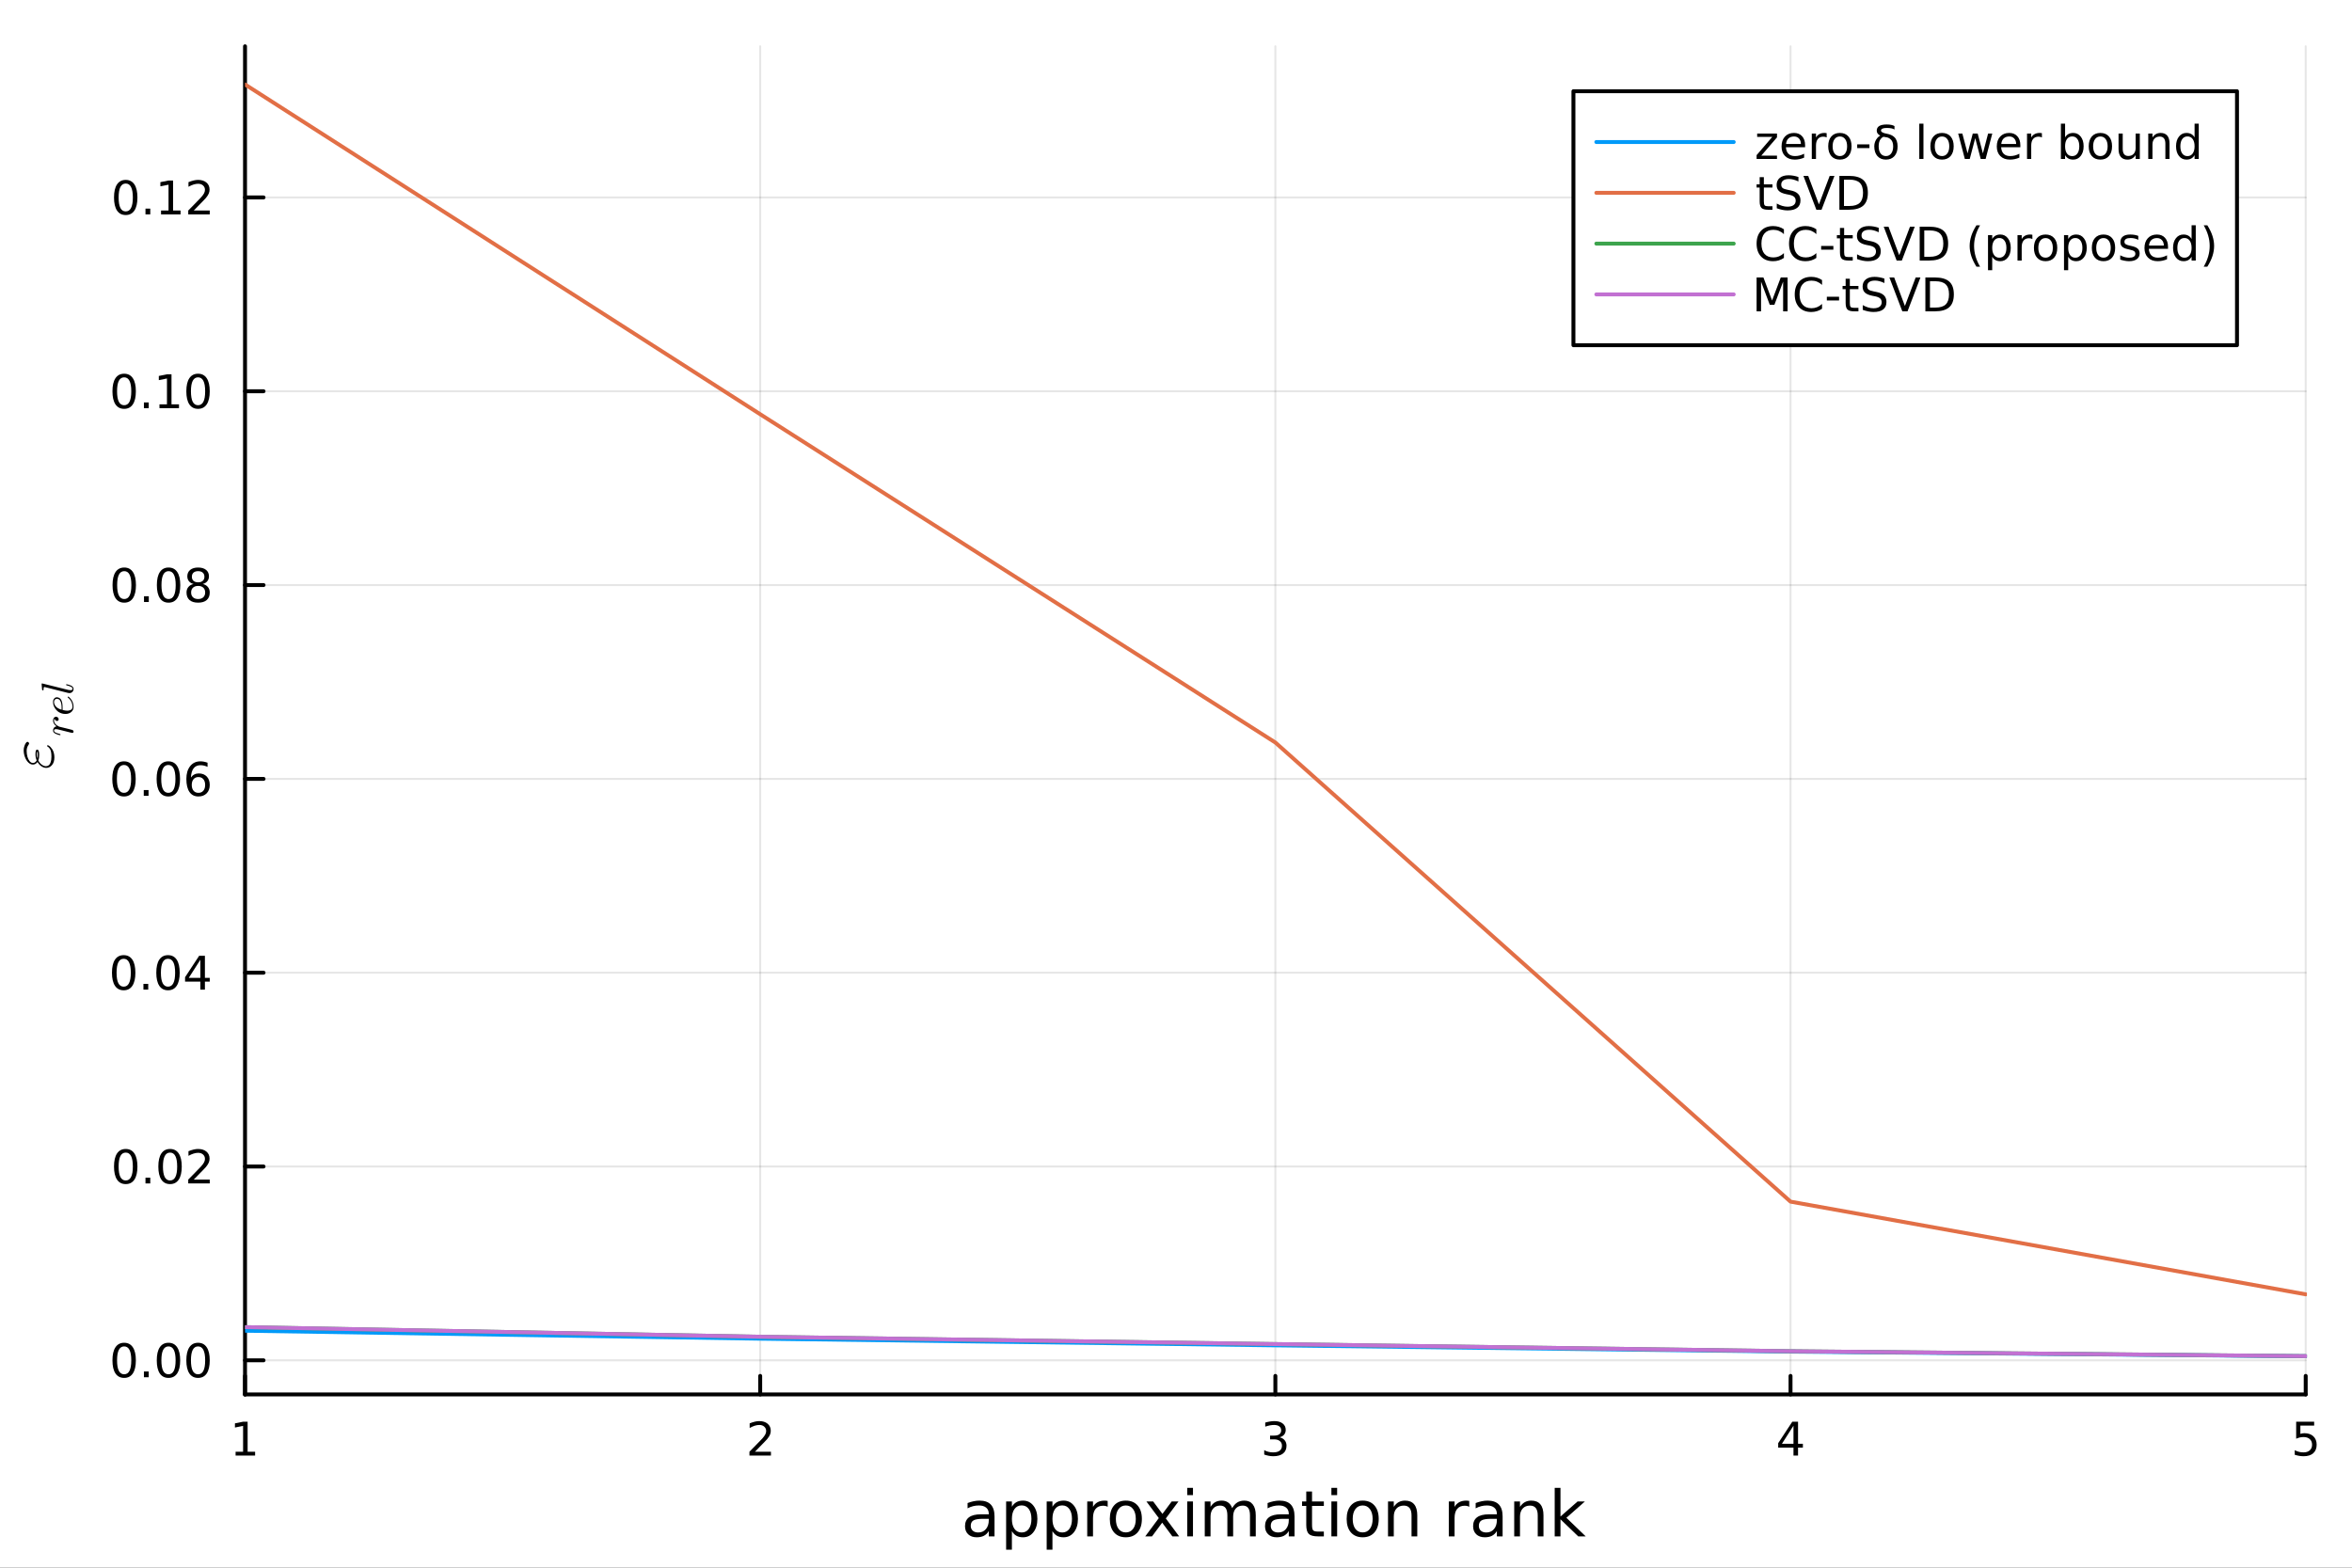 <?xml version="1.0" encoding="utf-8"?>
<svg xmlns="http://www.w3.org/2000/svg" xmlns:xlink="http://www.w3.org/1999/xlink" width="600" height="400" viewBox="0 0 2400 1600">
<rect x="0" y="0" width="2400" height="1600" fill="#333333" stroke="none"/>
<defs>
  <clipPath id="clip200">
    <rect x="0" y="0" width="2400" height="1600"/>
  </clipPath>
</defs>
<path clip-path="url(#clip200)" d="M0 1600 L2400 1600 L2400 0 L0 0  Z" fill="#ffffff" fill-rule="evenodd" fill-opacity="1"/>
<defs>
  <clipPath id="clip201">
    <rect x="480" y="0" width="1681" height="1600"/>
  </clipPath>
</defs>
<path clip-path="url(#clip200)" d="M250.028 1423.18 L2352.76 1423.18 L2352.76 47.244 L250.028 47.244  Z" fill="#ffffff" fill-rule="evenodd" fill-opacity="1"/>
<defs>
  <clipPath id="clip202">
    <rect x="250" y="47" width="2104" height="1377"/>
  </clipPath>
</defs>
<polyline clip-path="url(#clip202)" style="stroke:#000000; stroke-linecap:round; stroke-linejoin:round; stroke-width:2; stroke-opacity:0.1; fill:none" points="250.028,1423.18 250.028,47.244 "/>
<polyline clip-path="url(#clip202)" style="stroke:#000000; stroke-linecap:round; stroke-linejoin:round; stroke-width:2; stroke-opacity:0.1; fill:none" points="775.71,1423.18 775.71,47.244 "/>
<polyline clip-path="url(#clip202)" style="stroke:#000000; stroke-linecap:round; stroke-linejoin:round; stroke-width:2; stroke-opacity:0.1; fill:none" points="1301.39,1423.18 1301.39,47.244 "/>
<polyline clip-path="url(#clip202)" style="stroke:#000000; stroke-linecap:round; stroke-linejoin:round; stroke-width:2; stroke-opacity:0.1; fill:none" points="1827.07,1423.18 1827.07,47.244 "/>
<polyline clip-path="url(#clip202)" style="stroke:#000000; stroke-linecap:round; stroke-linejoin:round; stroke-width:2; stroke-opacity:0.1; fill:none" points="2352.76,1423.18 2352.76,47.244 "/>
<polyline clip-path="url(#clip200)" style="stroke:#000000; stroke-linecap:round; stroke-linejoin:round; stroke-width:4; stroke-opacity:1; fill:none" points="250.028,1423.18 2352.76,1423.18 "/>
<polyline clip-path="url(#clip200)" style="stroke:#000000; stroke-linecap:round; stroke-linejoin:round; stroke-width:4; stroke-opacity:1; fill:none" points="250.028,1423.18 250.028,1404.28 "/>
<polyline clip-path="url(#clip200)" style="stroke:#000000; stroke-linecap:round; stroke-linejoin:round; stroke-width:4; stroke-opacity:1; fill:none" points="775.71,1423.18 775.71,1404.28 "/>
<polyline clip-path="url(#clip200)" style="stroke:#000000; stroke-linecap:round; stroke-linejoin:round; stroke-width:4; stroke-opacity:1; fill:none" points="1301.39,1423.18 1301.39,1404.28 "/>
<polyline clip-path="url(#clip200)" style="stroke:#000000; stroke-linecap:round; stroke-linejoin:round; stroke-width:4; stroke-opacity:1; fill:none" points="1827.07,1423.18 1827.07,1404.28 "/>
<polyline clip-path="url(#clip200)" style="stroke:#000000; stroke-linecap:round; stroke-linejoin:round; stroke-width:4; stroke-opacity:1; fill:none" points="2352.76,1423.18 2352.76,1404.28 "/>
<path clip-path="url(#clip200)" d="M240.41 1481.64 L248.049 1481.64 L248.049 1455.28 L239.739 1456.95 L239.739 1452.69 L248.003 1451.02 L252.679 1451.02 L252.679 1481.64 L260.317 1481.64 L260.317 1485.58 L240.41 1485.58 L240.41 1481.64 Z" fill="#000000" fill-rule="evenodd" fill-opacity="1" /><path clip-path="url(#clip200)" d="M770.363 1481.64 L786.682 1481.64 L786.682 1485.58 L764.738 1485.58 L764.738 1481.64 Q767.4 1478.89 771.983 1474.26 Q776.59 1469.61 777.77 1468.27 Q780.016 1465.74 780.895 1464.01 Q781.798 1462.25 781.798 1460.56 Q781.798 1457.8 779.854 1456.07 Q777.932 1454.33 774.83 1454.33 Q772.631 1454.33 770.178 1455.09 Q767.747 1455.86 764.969 1457.41 L764.969 1452.69 Q767.793 1451.55 770.247 1450.97 Q772.701 1450.39 774.738 1450.39 Q780.108 1450.39 783.303 1453.08 Q786.497 1455.77 786.497 1460.26 Q786.497 1462.39 785.687 1464.31 Q784.9 1466.2 782.793 1468.8 Q782.215 1469.47 779.113 1472.69 Q776.011 1475.88 770.363 1481.64 Z" fill="#000000" fill-rule="evenodd" fill-opacity="1" /><path clip-path="url(#clip200)" d="M1305.64 1466.95 Q1309 1467.66 1310.87 1469.93 Q1312.77 1472.2 1312.77 1475.53 Q1312.77 1480.65 1309.25 1483.45 Q1305.73 1486.25 1299.25 1486.25 Q1297.07 1486.25 1294.76 1485.81 Q1292.47 1485.39 1290.01 1484.54 L1290.01 1480.02 Q1291.96 1481.16 1294.27 1481.74 Q1296.59 1482.32 1299.11 1482.32 Q1303.51 1482.32 1305.8 1480.58 Q1308.12 1478.84 1308.12 1475.53 Q1308.12 1472.48 1305.96 1470.77 Q1303.83 1469.03 1300.01 1469.03 L1295.99 1469.03 L1295.99 1465.19 L1300.2 1465.19 Q1303.65 1465.19 1305.48 1463.82 Q1307.31 1462.43 1307.31 1459.84 Q1307.31 1457.18 1305.41 1455.77 Q1303.53 1454.33 1300.01 1454.33 Q1298.09 1454.33 1295.89 1454.75 Q1293.7 1455.16 1291.06 1456.04 L1291.06 1451.88 Q1293.72 1451.14 1296.03 1450.77 Q1298.37 1450.39 1300.43 1450.39 Q1305.76 1450.39 1308.86 1452.83 Q1311.96 1455.23 1311.96 1459.35 Q1311.96 1462.22 1310.32 1464.21 Q1308.67 1466.18 1305.64 1466.95 Z" fill="#000000" fill-rule="evenodd" fill-opacity="1" /><path clip-path="url(#clip200)" d="M1830.08 1455.09 L1818.28 1473.54 L1830.08 1473.54 L1830.08 1455.09 M1828.86 1451.02 L1834.74 1451.02 L1834.74 1473.54 L1839.67 1473.54 L1839.67 1477.43 L1834.74 1477.43 L1834.74 1485.58 L1830.08 1485.58 L1830.08 1477.43 L1814.48 1477.43 L1814.48 1472.92 L1828.86 1451.02 Z" fill="#000000" fill-rule="evenodd" fill-opacity="1" /><path clip-path="url(#clip200)" d="M2343.03 1451.02 L2361.39 1451.02 L2361.39 1454.96 L2347.32 1454.96 L2347.32 1463.43 Q2348.33 1463.08 2349.35 1462.92 Q2350.37 1462.73 2351.39 1462.73 Q2357.18 1462.73 2360.56 1465.9 Q2363.94 1469.08 2363.94 1474.49 Q2363.94 1480.07 2360.46 1483.17 Q2356.99 1486.25 2350.67 1486.25 Q2348.5 1486.25 2346.23 1485.88 Q2343.98 1485.51 2341.58 1484.77 L2341.58 1480.07 Q2343.66 1481.2 2345.88 1481.76 Q2348.1 1482.32 2350.58 1482.32 Q2354.58 1482.32 2356.92 1480.21 Q2359.26 1478.1 2359.26 1474.49 Q2359.26 1470.88 2356.92 1468.77 Q2354.58 1466.67 2350.58 1466.67 Q2348.71 1466.67 2346.83 1467.08 Q2344.98 1467.5 2343.03 1468.38 L2343.03 1451.02 Z" fill="#000000" fill-rule="evenodd" fill-opacity="1" /><path clip-path="url(#clip200)" d="M1003.14 1550.12 Q996.045 1550.12 993.308 1551.75 Q990.57 1553.37 990.57 1557.29 Q990.57 1560.4 992.608 1562.25 Q994.676 1564.07 998.209 1564.07 Q1003.08 1564.07 1006.01 1560.63 Q1008.97 1557.16 1008.97 1551.43 L1008.97 1550.12 L1003.14 1550.12 M1014.82 1547.71 L1014.82 1568.04 L1008.97 1568.04 L1008.97 1562.63 Q1006.96 1565.88 1003.97 1567.44 Q1000.98 1568.97 996.65 1568.97 Q991.175 1568.97 987.929 1565.91 Q984.714 1562.82 984.714 1557.67 Q984.714 1551.65 988.724 1548.6 Q992.767 1545.54 1000.76 1545.54 L1008.97 1545.54 L1008.97 1544.97 Q1008.97 1540.93 1006.29 1538.73 Q1003.65 1536.5 998.846 1536.5 Q995.79 1536.5 992.894 1537.23 Q989.998 1537.97 987.324 1539.43 L987.324 1534.02 Q990.539 1532.78 993.562 1532.17 Q996.586 1531.54 999.451 1531.54 Q1007.18 1531.54 1011 1535.55 Q1014.82 1539.56 1014.82 1547.71 Z" fill="#000000" fill-rule="evenodd" fill-opacity="1" /><path clip-path="url(#clip200)" d="M1032.55 1562.7 L1032.55 1581.6 L1026.66 1581.6 L1026.66 1532.4 L1032.55 1532.4 L1032.55 1537.81 Q1034.4 1534.62 1037.2 1533.1 Q1040.03 1531.54 1043.95 1531.54 Q1050.44 1531.54 1054.48 1536.69 Q1058.56 1541.85 1058.56 1550.25 Q1058.56 1558.65 1054.48 1563.81 Q1050.44 1568.97 1043.95 1568.97 Q1040.03 1568.97 1037.2 1567.44 Q1034.4 1565.88 1032.55 1562.7 M1052.48 1550.25 Q1052.48 1543.79 1049.8 1540.13 Q1047.16 1536.44 1042.51 1536.44 Q1037.87 1536.44 1035.19 1540.13 Q1032.55 1543.79 1032.55 1550.25 Q1032.55 1556.71 1035.19 1560.4 Q1037.87 1564.07 1042.51 1564.07 Q1047.16 1564.07 1049.8 1560.4 Q1052.48 1556.71 1052.48 1550.25 Z" fill="#000000" fill-rule="evenodd" fill-opacity="1" /><path clip-path="url(#clip200)" d="M1073.93 1562.7 L1073.93 1581.6 L1068.04 1581.6 L1068.04 1532.4 L1073.93 1532.4 L1073.93 1537.81 Q1075.78 1534.62 1078.58 1533.1 Q1081.41 1531.54 1085.32 1531.54 Q1091.82 1531.54 1095.86 1536.69 Q1099.93 1541.85 1099.93 1550.25 Q1099.93 1558.65 1095.86 1563.81 Q1091.82 1568.97 1085.32 1568.97 Q1081.41 1568.97 1078.58 1567.44 Q1075.78 1565.88 1073.93 1562.7 M1093.85 1550.25 Q1093.85 1543.79 1091.18 1540.13 Q1088.54 1536.44 1083.89 1536.44 Q1079.24 1536.44 1076.57 1540.13 Q1073.93 1543.79 1073.93 1550.25 Q1073.93 1556.71 1076.57 1560.4 Q1079.24 1564.07 1083.89 1564.07 Q1088.54 1564.07 1091.18 1560.4 Q1093.85 1556.71 1093.85 1550.25 Z" fill="#000000" fill-rule="evenodd" fill-opacity="1" /><path clip-path="url(#clip200)" d="M1130.3 1537.87 Q1129.31 1537.3 1128.13 1537.04 Q1126.99 1536.76 1125.59 1536.76 Q1120.62 1536.76 1117.95 1540 Q1115.31 1543.22 1115.31 1549.27 L1115.31 1568.04 L1109.42 1568.04 L1109.42 1532.4 L1115.31 1532.4 L1115.31 1537.93 Q1117.15 1534.69 1120.11 1533.13 Q1123.07 1531.54 1127.31 1531.54 Q1127.91 1531.54 1128.64 1531.63 Q1129.37 1531.7 1130.27 1531.85 L1130.3 1537.87 Z" fill="#000000" fill-rule="evenodd" fill-opacity="1" /><path clip-path="url(#clip200)" d="M1148.82 1536.5 Q1144.11 1536.5 1141.37 1540.19 Q1138.64 1543.85 1138.64 1550.25 Q1138.64 1556.65 1141.34 1560.34 Q1144.08 1564 1148.82 1564 Q1153.5 1564 1156.24 1560.31 Q1158.98 1556.62 1158.98 1550.25 Q1158.98 1543.92 1156.24 1540.23 Q1153.5 1536.5 1148.82 1536.5 M1148.82 1531.54 Q1156.46 1531.54 1160.82 1536.5 Q1165.18 1541.47 1165.18 1550.25 Q1165.18 1559 1160.82 1564 Q1156.46 1568.97 1148.82 1568.97 Q1141.15 1568.97 1136.79 1564 Q1132.46 1559 1132.46 1550.25 Q1132.46 1541.47 1136.79 1536.5 Q1141.15 1531.54 1148.82 1531.54 Z" fill="#000000" fill-rule="evenodd" fill-opacity="1" /><path clip-path="url(#clip200)" d="M1202.52 1532.4 L1189.63 1549.74 L1203.19 1568.04 L1196.28 1568.04 L1185.9 1554.04 L1175.53 1568.04 L1168.62 1568.04 L1182.46 1549.39 L1169.8 1532.4 L1176.7 1532.4 L1186.16 1545.1 L1195.61 1532.4 L1202.52 1532.4 Z" fill="#000000" fill-rule="evenodd" fill-opacity="1" /><path clip-path="url(#clip200)" d="M1211.46 1532.4 L1217.32 1532.4 L1217.32 1568.04 L1211.46 1568.04 L1211.46 1532.4 M1211.46 1518.52 L1217.32 1518.52 L1217.32 1525.93 L1211.46 1525.93 L1211.46 1518.52 Z" fill="#000000" fill-rule="evenodd" fill-opacity="1" /><path clip-path="url(#clip200)" d="M1257.33 1539.24 Q1259.52 1535.29 1262.58 1533.41 Q1265.63 1531.54 1269.77 1531.54 Q1275.34 1531.54 1278.36 1535.45 Q1281.39 1539.33 1281.39 1546.53 L1281.39 1568.04 L1275.5 1568.04 L1275.5 1546.72 Q1275.5 1541.59 1273.69 1539.11 Q1271.87 1536.63 1268.15 1536.63 Q1263.6 1536.63 1260.95 1539.65 Q1258.31 1542.68 1258.31 1547.9 L1258.31 1568.04 L1252.42 1568.04 L1252.42 1546.72 Q1252.42 1541.56 1250.61 1539.11 Q1248.8 1536.63 1245.01 1536.63 Q1240.52 1536.63 1237.88 1539.68 Q1235.24 1542.71 1235.24 1547.9 L1235.24 1568.04 L1229.35 1568.04 L1229.35 1532.4 L1235.24 1532.4 L1235.24 1537.93 Q1237.24 1534.66 1240.04 1533.1 Q1242.84 1531.54 1246.69 1531.54 Q1250.58 1531.54 1253.28 1533.51 Q1256.02 1535.48 1257.33 1539.24 Z" fill="#000000" fill-rule="evenodd" fill-opacity="1" /><path clip-path="url(#clip200)" d="M1309.27 1550.12 Q1302.17 1550.12 1299.43 1551.75 Q1296.7 1553.37 1296.7 1557.29 Q1296.7 1560.4 1298.73 1562.25 Q1300.8 1564.07 1304.34 1564.07 Q1309.21 1564.07 1312.13 1560.63 Q1315.09 1557.16 1315.09 1551.43 L1315.09 1550.12 L1309.27 1550.12 M1320.95 1547.71 L1320.95 1568.04 L1315.09 1568.04 L1315.09 1562.63 Q1313.09 1565.88 1310.1 1567.44 Q1307.11 1568.97 1302.78 1568.97 Q1297.3 1568.97 1294.06 1565.91 Q1290.84 1562.82 1290.84 1557.67 Q1290.84 1551.65 1294.85 1548.6 Q1298.89 1545.54 1306.88 1545.54 L1315.09 1545.54 L1315.09 1544.97 Q1315.09 1540.93 1312.42 1538.73 Q1309.78 1536.5 1304.97 1536.5 Q1301.92 1536.5 1299.02 1537.23 Q1296.12 1537.97 1293.45 1539.43 L1293.45 1534.02 Q1296.67 1532.78 1299.69 1532.17 Q1302.71 1531.54 1305.58 1531.54 Q1313.31 1531.54 1317.13 1535.55 Q1320.95 1539.56 1320.95 1547.71 Z" fill="#000000" fill-rule="evenodd" fill-opacity="1" /><path clip-path="url(#clip200)" d="M1338.81 1522.27 L1338.81 1532.4 L1350.87 1532.4 L1350.87 1536.95 L1338.81 1536.95 L1338.81 1556.3 Q1338.81 1560.66 1339.98 1561.9 Q1341.19 1563.14 1344.85 1563.14 L1350.87 1563.14 L1350.87 1568.04 L1344.85 1568.04 Q1338.07 1568.04 1335.5 1565.53 Q1332.92 1562.98 1332.92 1556.3 L1332.92 1536.95 L1328.62 1536.95 L1328.62 1532.4 L1332.92 1532.4 L1332.92 1522.27 L1338.81 1522.27 Z" fill="#000000" fill-rule="evenodd" fill-opacity="1" /><path clip-path="url(#clip200)" d="M1358.57 1532.4 L1364.43 1532.4 L1364.43 1568.04 L1358.57 1568.04 L1358.57 1532.4 M1358.57 1518.52 L1364.43 1518.52 L1364.43 1525.93 L1358.57 1525.93 L1358.57 1518.52 Z" fill="#000000" fill-rule="evenodd" fill-opacity="1" /><path clip-path="url(#clip200)" d="M1390.5 1536.5 Q1385.79 1536.5 1383.05 1540.19 Q1380.31 1543.85 1380.31 1550.25 Q1380.31 1556.65 1383.02 1560.34 Q1385.75 1564 1390.5 1564 Q1395.17 1564 1397.91 1560.31 Q1400.65 1556.62 1400.65 1550.25 Q1400.65 1543.92 1397.91 1540.23 Q1395.17 1536.5 1390.5 1536.5 M1390.5 1531.54 Q1398.13 1531.54 1402.5 1536.5 Q1406.86 1541.47 1406.86 1550.25 Q1406.86 1559 1402.5 1564 Q1398.13 1568.97 1390.5 1568.97 Q1382.83 1568.97 1378.46 1564 Q1374.14 1559 1374.14 1550.25 Q1374.14 1541.47 1378.46 1536.5 Q1382.83 1531.54 1390.5 1531.54 Z" fill="#000000" fill-rule="evenodd" fill-opacity="1" /><path clip-path="url(#clip200)" d="M1446.2 1546.53 L1446.2 1568.04 L1440.34 1568.04 L1440.34 1546.72 Q1440.34 1541.66 1438.37 1539.14 Q1436.39 1536.63 1432.45 1536.63 Q1427.7 1536.63 1424.97 1539.65 Q1422.23 1542.68 1422.23 1547.9 L1422.23 1568.04 L1416.34 1568.04 L1416.34 1532.4 L1422.23 1532.4 L1422.23 1537.93 Q1424.33 1534.72 1427.16 1533.13 Q1430.03 1531.54 1433.75 1531.54 Q1439.89 1531.54 1443.04 1535.36 Q1446.2 1539.14 1446.2 1546.53 Z" fill="#000000" fill-rule="evenodd" fill-opacity="1" /><path clip-path="url(#clip200)" d="M1499.25 1537.87 Q1498.27 1537.3 1497.09 1537.04 Q1495.94 1536.76 1494.54 1536.76 Q1489.58 1536.76 1486.9 1540 Q1484.26 1543.22 1484.26 1549.27 L1484.26 1568.04 L1478.37 1568.04 L1478.37 1532.4 L1484.26 1532.4 L1484.26 1537.93 Q1486.11 1534.69 1489.07 1533.13 Q1492.03 1531.54 1496.26 1531.54 Q1496.87 1531.54 1497.6 1531.63 Q1498.33 1531.7 1499.22 1531.85 L1499.25 1537.87 Z" fill="#000000" fill-rule="evenodd" fill-opacity="1" /><path clip-path="url(#clip200)" d="M1521.6 1550.12 Q1514.5 1550.12 1511.76 1551.75 Q1509.03 1553.37 1509.03 1557.29 Q1509.03 1560.4 1511.06 1562.25 Q1513.13 1564.07 1516.66 1564.07 Q1521.53 1564.07 1524.46 1560.63 Q1527.42 1557.16 1527.42 1551.43 L1527.42 1550.12 L1521.6 1550.12 M1533.28 1547.71 L1533.28 1568.04 L1527.42 1568.04 L1527.42 1562.63 Q1525.42 1565.88 1522.43 1567.44 Q1519.43 1568.97 1515.1 1568.97 Q1509.63 1568.97 1506.38 1565.91 Q1503.17 1562.82 1503.17 1557.67 Q1503.17 1551.65 1507.18 1548.6 Q1511.22 1545.54 1519.21 1545.54 L1527.42 1545.54 L1527.42 1544.97 Q1527.42 1540.93 1524.75 1538.73 Q1522.11 1536.5 1517.3 1536.5 Q1514.25 1536.5 1511.35 1537.23 Q1508.45 1537.97 1505.78 1539.43 L1505.78 1534.02 Q1508.99 1532.78 1512.02 1532.17 Q1515.04 1531.54 1517.91 1531.54 Q1525.64 1531.54 1529.46 1535.55 Q1533.28 1539.56 1533.28 1547.71 Z" fill="#000000" fill-rule="evenodd" fill-opacity="1" /><path clip-path="url(#clip200)" d="M1574.97 1546.53 L1574.97 1568.04 L1569.12 1568.04 L1569.12 1546.72 Q1569.12 1541.66 1567.14 1539.14 Q1565.17 1536.63 1561.22 1536.63 Q1556.48 1536.63 1553.74 1539.65 Q1551.01 1542.68 1551.01 1547.9 L1551.01 1568.04 L1545.12 1568.04 L1545.12 1532.4 L1551.01 1532.4 L1551.01 1537.93 Q1553.11 1534.72 1555.94 1533.13 Q1558.81 1531.54 1562.53 1531.54 Q1568.67 1531.54 1571.82 1535.36 Q1574.97 1539.14 1574.97 1546.53 Z" fill="#000000" fill-rule="evenodd" fill-opacity="1" /><path clip-path="url(#clip200)" d="M1586.43 1518.52 L1592.32 1518.52 L1592.32 1547.77 L1609.79 1532.4 L1617.27 1532.4 L1598.37 1549.07 L1618.07 1568.04 L1610.43 1568.04 L1592.32 1550.63 L1592.32 1568.04 L1586.43 1568.04 L1586.43 1518.52 Z" fill="#000000" fill-rule="evenodd" fill-opacity="1" /><polyline clip-path="url(#clip202)" style="stroke:#000000; stroke-linecap:round; stroke-linejoin:round; stroke-width:2; stroke-opacity:0.1; fill:none" points="250.028,1388.36 2352.76,1388.36 "/>
<polyline clip-path="url(#clip202)" style="stroke:#000000; stroke-linecap:round; stroke-linejoin:round; stroke-width:2; stroke-opacity:0.1; fill:none" points="250.028,1190.55 2352.76,1190.55 "/>
<polyline clip-path="url(#clip202)" style="stroke:#000000; stroke-linecap:round; stroke-linejoin:round; stroke-width:2; stroke-opacity:0.1; fill:none" points="250.028,992.745 2352.76,992.745 "/>
<polyline clip-path="url(#clip202)" style="stroke:#000000; stroke-linecap:round; stroke-linejoin:round; stroke-width:2; stroke-opacity:0.1; fill:none" points="250.028,794.938 2352.76,794.938 "/>
<polyline clip-path="url(#clip202)" style="stroke:#000000; stroke-linecap:round; stroke-linejoin:round; stroke-width:2; stroke-opacity:0.1; fill:none" points="250.028,597.131 2352.76,597.131 "/>
<polyline clip-path="url(#clip202)" style="stroke:#000000; stroke-linecap:round; stroke-linejoin:round; stroke-width:2; stroke-opacity:0.1; fill:none" points="250.028,399.324 2352.76,399.324 "/>
<polyline clip-path="url(#clip202)" style="stroke:#000000; stroke-linecap:round; stroke-linejoin:round; stroke-width:2; stroke-opacity:0.1; fill:none" points="250.028,201.518 2352.76,201.518 "/>
<polyline clip-path="url(#clip200)" style="stroke:#000000; stroke-linecap:round; stroke-linejoin:round; stroke-width:4; stroke-opacity:1; fill:none" points="250.028,1423.18 250.028,47.244 "/>
<polyline clip-path="url(#clip200)" style="stroke:#000000; stroke-linecap:round; stroke-linejoin:round; stroke-width:4; stroke-opacity:1; fill:none" points="250.028,1388.36 268.926,1388.36 "/>
<polyline clip-path="url(#clip200)" style="stroke:#000000; stroke-linecap:round; stroke-linejoin:round; stroke-width:4; stroke-opacity:1; fill:none" points="250.028,1190.55 268.926,1190.55 "/>
<polyline clip-path="url(#clip200)" style="stroke:#000000; stroke-linecap:round; stroke-linejoin:round; stroke-width:4; stroke-opacity:1; fill:none" points="250.028,992.745 268.926,992.745 "/>
<polyline clip-path="url(#clip200)" style="stroke:#000000; stroke-linecap:round; stroke-linejoin:round; stroke-width:4; stroke-opacity:1; fill:none" points="250.028,794.938 268.926,794.938 "/>
<polyline clip-path="url(#clip200)" style="stroke:#000000; stroke-linecap:round; stroke-linejoin:round; stroke-width:4; stroke-opacity:1; fill:none" points="250.028,597.131 268.926,597.131 "/>
<polyline clip-path="url(#clip200)" style="stroke:#000000; stroke-linecap:round; stroke-linejoin:round; stroke-width:4; stroke-opacity:1; fill:none" points="250.028,399.324 268.926,399.324 "/>
<polyline clip-path="url(#clip200)" style="stroke:#000000; stroke-linecap:round; stroke-linejoin:round; stroke-width:4; stroke-opacity:1; fill:none" points="250.028,201.518 268.926,201.518 "/>
<path clip-path="url(#clip200)" d="M126.691 1374.16 Q123.08 1374.16 121.251 1377.72 Q119.445 1381.26 119.445 1388.39 Q119.445 1395.5 121.251 1399.06 Q123.08 1402.61 126.691 1402.61 Q130.325 1402.61 132.13 1399.06 Q133.959 1395.5 133.959 1388.39 Q133.959 1381.26 132.13 1377.72 Q130.325 1374.16 126.691 1374.16 M126.691 1370.45 Q132.501 1370.45 135.556 1375.06 Q138.635 1379.64 138.635 1388.39 Q138.635 1397.12 135.556 1401.73 Q132.501 1406.31 126.691 1406.31 Q120.88 1406.31 117.802 1401.73 Q114.746 1397.12 114.746 1388.39 Q114.746 1379.64 117.802 1375.06 Q120.88 1370.45 126.691 1370.45 Z" fill="#000000" fill-rule="evenodd" fill-opacity="1" /><path clip-path="url(#clip200)" d="M146.853 1399.76 L151.737 1399.76 L151.737 1405.64 L146.853 1405.64 L146.853 1399.76 Z" fill="#000000" fill-rule="evenodd" fill-opacity="1" /><path clip-path="url(#clip200)" d="M171.922 1374.16 Q168.311 1374.16 166.482 1377.72 Q164.677 1381.26 164.677 1388.39 Q164.677 1395.5 166.482 1399.06 Q168.311 1402.61 171.922 1402.61 Q175.556 1402.61 177.362 1399.06 Q179.19 1395.5 179.19 1388.39 Q179.19 1381.26 177.362 1377.72 Q175.556 1374.16 171.922 1374.16 M171.922 1370.45 Q177.732 1370.45 180.788 1375.06 Q183.866 1379.64 183.866 1388.39 Q183.866 1397.12 180.788 1401.73 Q177.732 1406.31 171.922 1406.31 Q166.112 1406.31 163.033 1401.73 Q159.978 1397.12 159.978 1388.39 Q159.978 1379.64 163.033 1375.06 Q166.112 1370.45 171.922 1370.45 Z" fill="#000000" fill-rule="evenodd" fill-opacity="1" /><path clip-path="url(#clip200)" d="M202.084 1374.16 Q198.473 1374.16 196.644 1377.72 Q194.838 1381.26 194.838 1388.39 Q194.838 1395.5 196.644 1399.06 Q198.473 1402.61 202.084 1402.61 Q205.718 1402.61 207.524 1399.06 Q209.352 1395.5 209.352 1388.39 Q209.352 1381.26 207.524 1377.72 Q205.718 1374.16 202.084 1374.16 M202.084 1370.45 Q207.894 1370.45 210.949 1375.06 Q214.028 1379.64 214.028 1388.39 Q214.028 1397.12 210.949 1401.73 Q207.894 1406.31 202.084 1406.31 Q196.274 1406.31 193.195 1401.73 Q190.139 1397.12 190.139 1388.39 Q190.139 1379.64 193.195 1375.06 Q196.274 1370.45 202.084 1370.45 Z" fill="#000000" fill-rule="evenodd" fill-opacity="1" /><path clip-path="url(#clip200)" d="M128.288 1176.35 Q124.677 1176.35 122.848 1179.91 Q121.043 1183.46 121.043 1190.59 Q121.043 1197.69 122.848 1201.26 Q124.677 1204.8 128.288 1204.8 Q131.922 1204.8 133.728 1201.26 Q135.556 1197.69 135.556 1190.59 Q135.556 1183.46 133.728 1179.91 Q131.922 1176.35 128.288 1176.35 M128.288 1172.65 Q134.098 1172.65 137.154 1177.25 Q140.232 1181.84 140.232 1190.59 Q140.232 1199.31 137.154 1203.92 Q134.098 1208.5 128.288 1208.5 Q122.478 1208.5 119.399 1203.92 Q116.343 1199.31 116.343 1190.59 Q116.343 1181.84 119.399 1177.25 Q122.478 1172.65 128.288 1172.65 Z" fill="#000000" fill-rule="evenodd" fill-opacity="1" /><path clip-path="url(#clip200)" d="M148.45 1201.95 L153.334 1201.95 L153.334 1207.83 L148.45 1207.83 L148.45 1201.95 Z" fill="#000000" fill-rule="evenodd" fill-opacity="1" /><path clip-path="url(#clip200)" d="M173.519 1176.35 Q169.908 1176.35 168.079 1179.91 Q166.274 1183.46 166.274 1190.59 Q166.274 1197.69 168.079 1201.26 Q169.908 1204.8 173.519 1204.8 Q177.153 1204.8 178.959 1201.26 Q180.788 1197.69 180.788 1190.59 Q180.788 1183.46 178.959 1179.91 Q177.153 1176.35 173.519 1176.35 M173.519 1172.65 Q179.329 1172.65 182.385 1177.25 Q185.463 1181.84 185.463 1190.59 Q185.463 1199.31 182.385 1203.92 Q179.329 1208.5 173.519 1208.5 Q167.709 1208.5 164.63 1203.92 Q161.575 1199.31 161.575 1190.59 Q161.575 1181.84 164.63 1177.25 Q167.709 1172.65 173.519 1172.65 Z" fill="#000000" fill-rule="evenodd" fill-opacity="1" /><path clip-path="url(#clip200)" d="M197.709 1203.9 L214.028 1203.9 L214.028 1207.83 L192.084 1207.83 L192.084 1203.9 Q194.746 1201.14 199.329 1196.51 Q203.936 1191.86 205.116 1190.52 Q207.362 1187.99 208.241 1186.26 Q209.144 1184.5 209.144 1182.81 Q209.144 1180.05 207.199 1178.32 Q205.278 1176.58 202.176 1176.58 Q199.977 1176.58 197.524 1177.35 Q195.093 1178.11 192.315 1179.66 L192.315 1174.94 Q195.139 1173.8 197.593 1173.23 Q200.047 1172.65 202.084 1172.65 Q207.454 1172.65 210.649 1175.33 Q213.843 1178.02 213.843 1182.51 Q213.843 1184.64 213.033 1186.56 Q212.246 1188.46 210.139 1191.05 Q209.561 1191.72 206.459 1194.94 Q203.357 1198.13 197.709 1203.9 Z" fill="#000000" fill-rule="evenodd" fill-opacity="1" /><path clip-path="url(#clip200)" d="M126.205 978.543 Q122.593 978.543 120.765 982.108 Q118.959 985.65 118.959 992.779 Q118.959 999.886 120.765 1003.45 Q122.593 1006.99 126.205 1006.99 Q129.839 1006.99 131.644 1003.45 Q133.473 999.886 133.473 992.779 Q133.473 985.65 131.644 982.108 Q129.839 978.543 126.205 978.543 M126.205 974.84 Q132.015 974.84 135.07 979.446 Q138.149 984.029 138.149 992.779 Q138.149 1001.51 135.07 1006.11 Q132.015 1010.7 126.205 1010.7 Q120.394 1010.7 117.316 1006.11 Q114.26 1001.51 114.26 992.779 Q114.26 984.029 117.316 979.446 Q120.394 974.84 126.205 974.84 Z" fill="#000000" fill-rule="evenodd" fill-opacity="1" /><path clip-path="url(#clip200)" d="M146.366 1004.15 L151.251 1004.15 L151.251 1010.02 L146.366 1010.02 L146.366 1004.15 Z" fill="#000000" fill-rule="evenodd" fill-opacity="1" /><path clip-path="url(#clip200)" d="M171.436 978.543 Q167.825 978.543 165.996 982.108 Q164.19 985.65 164.19 992.779 Q164.19 999.886 165.996 1003.45 Q167.825 1006.99 171.436 1006.99 Q175.07 1006.99 176.876 1003.45 Q178.704 999.886 178.704 992.779 Q178.704 985.65 176.876 982.108 Q175.07 978.543 171.436 978.543 M171.436 974.84 Q177.246 974.84 180.301 979.446 Q183.38 984.029 183.38 992.779 Q183.38 1001.51 180.301 1006.11 Q177.246 1010.7 171.436 1010.7 Q165.626 1010.7 162.547 1006.11 Q159.491 1001.51 159.491 992.779 Q159.491 984.029 162.547 979.446 Q165.626 974.84 171.436 974.84 Z" fill="#000000" fill-rule="evenodd" fill-opacity="1" /><path clip-path="url(#clip200)" d="M204.445 979.539 L192.639 997.988 L204.445 997.988 L204.445 979.539 M203.218 975.465 L209.098 975.465 L209.098 997.988 L214.028 997.988 L214.028 1001.88 L209.098 1001.88 L209.098 1010.02 L204.445 1010.02 L204.445 1001.88 L188.843 1001.88 L188.843 997.363 L203.218 975.465 Z" fill="#000000" fill-rule="evenodd" fill-opacity="1" /><path clip-path="url(#clip200)" d="M126.529 780.737 Q122.918 780.737 121.089 784.301 Q119.283 787.843 119.283 794.973 Q119.283 802.079 121.089 805.644 Q122.918 809.186 126.529 809.186 Q130.163 809.186 131.968 805.644 Q133.797 802.079 133.797 794.973 Q133.797 787.843 131.968 784.301 Q130.163 780.737 126.529 780.737 M126.529 777.033 Q132.339 777.033 135.394 781.639 Q138.473 786.223 138.473 794.973 Q138.473 803.699 135.394 808.306 Q132.339 812.889 126.529 812.889 Q120.718 812.889 117.64 808.306 Q114.584 803.699 114.584 794.973 Q114.584 786.223 117.64 781.639 Q120.718 777.033 126.529 777.033 Z" fill="#000000" fill-rule="evenodd" fill-opacity="1" /><path clip-path="url(#clip200)" d="M146.691 806.338 L151.575 806.338 L151.575 812.218 L146.691 812.218 L146.691 806.338 Z" fill="#000000" fill-rule="evenodd" fill-opacity="1" /><path clip-path="url(#clip200)" d="M171.76 780.737 Q168.149 780.737 166.32 784.301 Q164.515 787.843 164.515 794.973 Q164.515 802.079 166.32 805.644 Q168.149 809.186 171.76 809.186 Q175.394 809.186 177.2 805.644 Q179.028 802.079 179.028 794.973 Q179.028 787.843 177.2 784.301 Q175.394 780.737 171.76 780.737 M171.76 777.033 Q177.57 777.033 180.626 781.639 Q183.704 786.223 183.704 794.973 Q183.704 803.699 180.626 808.306 Q177.57 812.889 171.76 812.889 Q165.95 812.889 162.871 808.306 Q159.815 803.699 159.815 794.973 Q159.815 786.223 162.871 781.639 Q165.95 777.033 171.76 777.033 Z" fill="#000000" fill-rule="evenodd" fill-opacity="1" /><path clip-path="url(#clip200)" d="M202.5 793.074 Q199.352 793.074 197.5 795.227 Q195.672 797.38 195.672 801.13 Q195.672 804.857 197.5 807.033 Q199.352 809.186 202.5 809.186 Q205.649 809.186 207.477 807.033 Q209.329 804.857 209.329 801.13 Q209.329 797.38 207.477 795.227 Q205.649 793.074 202.5 793.074 M211.783 778.422 L211.783 782.681 Q210.024 781.848 208.218 781.408 Q206.436 780.968 204.676 780.968 Q200.047 780.968 197.593 784.093 Q195.163 787.218 194.815 793.537 Q196.181 791.524 198.241 790.459 Q200.301 789.371 202.778 789.371 Q207.987 789.371 210.996 792.542 Q214.028 795.69 214.028 801.13 Q214.028 806.454 210.88 809.672 Q207.732 812.889 202.5 812.889 Q196.505 812.889 193.334 808.306 Q190.163 803.699 190.163 794.973 Q190.163 786.778 194.051 781.917 Q197.94 777.033 204.491 777.033 Q206.25 777.033 208.033 777.38 Q209.838 777.727 211.783 778.422 Z" fill="#000000" fill-rule="evenodd" fill-opacity="1" /><path clip-path="url(#clip200)" d="M126.783 582.93 Q123.172 582.93 121.343 586.495 Q119.538 590.036 119.538 597.166 Q119.538 604.272 121.343 607.837 Q123.172 611.379 126.783 611.379 Q130.417 611.379 132.223 607.837 Q134.052 604.272 134.052 597.166 Q134.052 590.036 132.223 586.495 Q130.417 582.93 126.783 582.93 M126.783 579.226 Q132.593 579.226 135.649 583.833 Q138.728 588.416 138.728 597.166 Q138.728 605.893 135.649 610.499 Q132.593 615.082 126.783 615.082 Q120.973 615.082 117.894 610.499 Q114.839 605.893 114.839 597.166 Q114.839 588.416 117.894 583.833 Q120.973 579.226 126.783 579.226 Z" fill="#000000" fill-rule="evenodd" fill-opacity="1" /><path clip-path="url(#clip200)" d="M146.945 608.532 L151.829 608.532 L151.829 614.411 L146.945 614.411 L146.945 608.532 Z" fill="#000000" fill-rule="evenodd" fill-opacity="1" /><path clip-path="url(#clip200)" d="M172.014 582.93 Q168.403 582.93 166.575 586.495 Q164.769 590.036 164.769 597.166 Q164.769 604.272 166.575 607.837 Q168.403 611.379 172.014 611.379 Q175.649 611.379 177.454 607.837 Q179.283 604.272 179.283 597.166 Q179.283 590.036 177.454 586.495 Q175.649 582.93 172.014 582.93 M172.014 579.226 Q177.825 579.226 180.88 583.833 Q183.959 588.416 183.959 597.166 Q183.959 605.893 180.88 610.499 Q177.825 615.082 172.014 615.082 Q166.204 615.082 163.126 610.499 Q160.07 605.893 160.07 597.166 Q160.07 588.416 163.126 583.833 Q166.204 579.226 172.014 579.226 Z" fill="#000000" fill-rule="evenodd" fill-opacity="1" /><path clip-path="url(#clip200)" d="M202.176 597.999 Q198.843 597.999 196.922 599.782 Q195.024 601.564 195.024 604.689 Q195.024 607.814 196.922 609.596 Q198.843 611.379 202.176 611.379 Q205.51 611.379 207.431 609.596 Q209.352 607.791 209.352 604.689 Q209.352 601.564 207.431 599.782 Q205.533 597.999 202.176 597.999 M197.5 596.009 Q194.491 595.268 192.801 593.208 Q191.135 591.147 191.135 588.184 Q191.135 584.041 194.075 581.634 Q197.037 579.226 202.176 579.226 Q207.338 579.226 210.278 581.634 Q213.218 584.041 213.218 588.184 Q213.218 591.147 211.528 593.208 Q209.861 595.268 206.875 596.009 Q210.255 596.796 212.13 599.087 Q214.028 601.379 214.028 604.689 Q214.028 609.712 210.949 612.397 Q207.894 615.082 202.176 615.082 Q196.459 615.082 193.38 612.397 Q190.325 609.712 190.325 604.689 Q190.325 601.379 192.223 599.087 Q194.121 596.796 197.5 596.009 M195.787 588.624 Q195.787 591.309 197.454 592.814 Q199.144 594.319 202.176 594.319 Q205.186 594.319 206.875 592.814 Q208.588 591.309 208.588 588.624 Q208.588 585.939 206.875 584.434 Q205.186 582.93 202.176 582.93 Q199.144 582.93 197.454 584.434 Q195.787 585.939 195.787 588.624 Z" fill="#000000" fill-rule="evenodd" fill-opacity="1" /><path clip-path="url(#clip200)" d="M126.691 385.123 Q123.08 385.123 121.251 388.688 Q119.445 392.23 119.445 399.359 Q119.445 406.466 121.251 410.03 Q123.08 413.572 126.691 413.572 Q130.325 413.572 132.13 410.03 Q133.959 406.466 133.959 399.359 Q133.959 392.23 132.13 388.688 Q130.325 385.123 126.691 385.123 M126.691 381.419 Q132.501 381.419 135.556 386.026 Q138.635 390.609 138.635 399.359 Q138.635 408.086 135.556 412.692 Q132.501 417.276 126.691 417.276 Q120.88 417.276 117.802 412.692 Q114.746 408.086 114.746 399.359 Q114.746 390.609 117.802 386.026 Q120.88 381.419 126.691 381.419 Z" fill="#000000" fill-rule="evenodd" fill-opacity="1" /><path clip-path="url(#clip200)" d="M146.853 410.725 L151.737 410.725 L151.737 416.604 L146.853 416.604 L146.853 410.725 Z" fill="#000000" fill-rule="evenodd" fill-opacity="1" /><path clip-path="url(#clip200)" d="M162.732 412.669 L170.371 412.669 L170.371 386.304 L162.061 387.97 L162.061 383.711 L170.325 382.044 L175.001 382.044 L175.001 412.669 L182.639 412.669 L182.639 416.604 L162.732 416.604 L162.732 412.669 Z" fill="#000000" fill-rule="evenodd" fill-opacity="1" /><path clip-path="url(#clip200)" d="M202.084 385.123 Q198.473 385.123 196.644 388.688 Q194.838 392.23 194.838 399.359 Q194.838 406.466 196.644 410.03 Q198.473 413.572 202.084 413.572 Q205.718 413.572 207.524 410.03 Q209.352 406.466 209.352 399.359 Q209.352 392.23 207.524 388.688 Q205.718 385.123 202.084 385.123 M202.084 381.419 Q207.894 381.419 210.949 386.026 Q214.028 390.609 214.028 399.359 Q214.028 408.086 210.949 412.692 Q207.894 417.276 202.084 417.276 Q196.274 417.276 193.195 412.692 Q190.139 408.086 190.139 399.359 Q190.139 390.609 193.195 386.026 Q196.274 381.419 202.084 381.419 Z" fill="#000000" fill-rule="evenodd" fill-opacity="1" /><path clip-path="url(#clip200)" d="M128.288 187.316 Q124.677 187.316 122.848 190.881 Q121.043 194.423 121.043 201.552 Q121.043 208.659 122.848 212.224 Q124.677 215.765 128.288 215.765 Q131.922 215.765 133.728 212.224 Q135.556 208.659 135.556 201.552 Q135.556 194.423 133.728 190.881 Q131.922 187.316 128.288 187.316 M128.288 183.613 Q134.098 183.613 137.154 188.219 Q140.232 192.803 140.232 201.552 Q140.232 210.279 137.154 214.886 Q134.098 219.469 128.288 219.469 Q122.478 219.469 119.399 214.886 Q116.343 210.279 116.343 201.552 Q116.343 192.803 119.399 188.219 Q122.478 183.613 128.288 183.613 Z" fill="#000000" fill-rule="evenodd" fill-opacity="1" /><path clip-path="url(#clip200)" d="M148.45 212.918 L153.334 212.918 L153.334 218.798 L148.45 218.798 L148.45 212.918 Z" fill="#000000" fill-rule="evenodd" fill-opacity="1" /><path clip-path="url(#clip200)" d="M164.329 214.863 L171.968 214.863 L171.968 188.497 L163.658 190.164 L163.658 185.904 L171.922 184.238 L176.598 184.238 L176.598 214.863 L184.237 214.863 L184.237 218.798 L164.329 218.798 L164.329 214.863 Z" fill="#000000" fill-rule="evenodd" fill-opacity="1" /><path clip-path="url(#clip200)" d="M197.709 214.863 L214.028 214.863 L214.028 218.798 L192.084 218.798 L192.084 214.863 Q194.746 212.108 199.329 207.478 Q203.936 202.826 205.116 201.483 Q207.362 198.96 208.241 197.224 Q209.144 195.465 209.144 193.775 Q209.144 191.02 207.199 189.284 Q205.278 187.548 202.176 187.548 Q199.977 187.548 197.524 188.312 Q195.093 189.076 192.315 190.627 L192.315 185.904 Q195.139 184.77 197.593 184.191 Q200.047 183.613 202.084 183.613 Q207.454 183.613 210.649 186.298 Q213.843 188.983 213.843 193.474 Q213.843 195.603 213.033 197.525 Q212.246 199.423 210.139 202.015 Q209.561 202.687 206.459 205.904 Q203.357 209.099 197.709 214.863 Z" fill="#000000" fill-rule="evenodd" fill-opacity="1" /><path clip-path="url(#clip200)" d="M27.939 757.108 Q28.616 757.108 29.163 757.688 Q29.71 758.236 29.71 758.912 Q29.71 759.298 29.066 760.232 Q27.198 762.905 27.198 766.287 Q27.198 769.314 27.939 772.116 Q28.68 774.918 30.194 776.818 Q31.675 778.686 33.607 778.686 Q36.023 778.686 37.44 776.045 Q36.184 773.308 36.184 769.926 Q36.184 768.831 36.248 768.09 Q36.313 767.318 36.474 766.577 Q36.635 765.836 37.021 765.482 Q37.376 765.095 37.955 765.095 Q40.016 765.095 40.016 770.442 Q40.016 773.92 39.082 776.11 Q40.467 778.912 42.69 780.458 Q44.912 782.003 46.812 782.003 Q48.454 782.003 49.646 781.102 Q50.838 780.168 51.417 778.654 Q51.997 777.108 52.255 775.594 Q52.48 774.049 52.48 772.342 Q52.48 769.54 52.126 767.575 Q51.739 765.578 51.031 764.483 Q50.322 763.356 49.839 762.905 Q49.324 762.422 48.519 761.939 Q48.068 761.649 48.068 761.263 Q48.068 760.973 48.261 760.78 Q48.422 760.554 48.712 760.554 Q49.066 760.554 49.807 761.005 Q50.548 761.424 51.546 762.454 Q52.512 763.453 53.414 764.838 Q54.284 766.19 54.895 768.348 Q55.507 770.506 55.507 772.954 Q55.507 777.945 53.06 780.844 Q50.612 783.71 47.198 783.71 Q44.815 783.71 42.367 782.132 Q39.888 780.522 38.309 777.688 Q36.345 780.329 33.607 780.329 Q31.16 780.329 28.97 778.268 Q26.78 776.174 25.492 772.793 Q24.171 769.379 24.171 765.643 Q24.171 763.549 24.88 761.488 Q25.556 759.427 26.425 758.268 Q27.295 757.108 27.939 757.108 M38.02 766.802 Q37.633 768.219 37.633 769.926 Q37.633 772.245 38.213 773.952 Q38.567 772.567 38.567 770.442 Q38.567 768.67 38.471 768.155 Q38.374 767.607 38.02 766.802 Z" fill="#000000" fill-rule="evenodd" fill-opacity="1" /><path clip-path="url(#clip200)" d="M57.129 731.525 Q58.324 731.525 59.091 732.314 Q59.857 733.08 59.857 734.072 Q59.857 734.929 59.361 735.38 Q58.865 735.831 58.234 735.831 Q57.332 735.831 56.588 735.132 Q55.844 734.433 55.687 733.419 Q55.145 734.162 55.145 735.357 Q55.145 737.319 56.656 739.055 Q57.355 739.821 58.64 740.655 Q59.902 741.489 60.443 741.647 L66.463 743.112 Q67.139 743.248 70.385 744.082 Q73.609 744.893 73.744 744.961 Q74.376 745.187 74.714 745.683 Q75.052 746.178 75.052 746.674 Q75.052 747.238 74.714 747.621 Q74.376 748.005 73.79 748.005 Q73.699 748.005 73.361 747.937 Q73.023 747.869 72.55 747.757 Q72.076 747.644 71.806 747.599 L61.142 744.916 Q59.203 744.42 58.595 744.307 Q57.964 744.172 57.265 744.172 Q56.047 744.172 55.596 744.555 Q55.145 744.939 55.145 745.615 Q55.145 746.787 56.543 747.554 Q57.941 748.32 60.646 748.974 Q61.39 749.177 61.548 749.312 Q61.706 749.425 61.706 749.763 Q61.683 750.327 61.232 750.327 Q61.12 750.327 60.398 750.146 Q59.654 749.966 58.572 749.628 Q57.468 749.267 56.769 748.884 Q56.295 748.658 55.98 748.455 Q55.664 748.253 55.168 747.847 Q54.672 747.441 54.402 746.832 Q54.131 746.224 54.131 745.48 Q54.131 743.856 55.123 742.707 Q56.115 741.534 57.67 741.264 Q56.859 740.7 56.16 740.001 Q55.439 739.303 54.785 738.018 Q54.131 736.732 54.131 735.357 Q54.131 733.644 55.01 732.584 Q55.867 731.525 57.129 731.525 Z" fill="#000000" fill-rule="evenodd" fill-opacity="1" /><path clip-path="url(#clip200)" d="M69.191 711.114 Q69.393 710.934 69.596 710.934 Q69.799 710.934 70.385 711.385 Q70.972 711.813 71.76 712.737 Q72.55 713.662 73.293 714.857 Q74.037 716.051 74.534 717.81 Q75.052 719.568 75.052 721.417 Q75.052 724.731 72.685 726.715 Q70.318 728.676 66.688 728.676 Q64.366 728.676 62.315 727.91 Q60.24 727.143 58.775 725.903 Q57.31 724.641 56.25 723.063 Q55.168 721.462 54.65 719.794 Q54.131 718.125 54.131 716.57 Q54.131 714.293 55.281 712.963 Q56.431 711.633 58.054 711.633 Q58.437 711.633 58.91 711.745 Q59.384 711.836 60.128 712.151 Q60.872 712.444 61.616 713.211 Q62.337 713.977 62.81 715.105 Q63.87 717.607 63.87 722.161 L63.87 724.618 Q66.778 725.34 68.672 725.34 Q69.416 725.34 70.183 725.204 Q70.926 725.069 71.873 724.708 Q72.82 724.325 73.429 723.468 Q74.015 722.589 74.015 721.327 Q74.015 720.921 73.992 720.493 Q73.97 720.042 73.722 718.914 Q73.474 717.765 73.046 716.75 Q72.617 715.736 71.693 714.451 Q70.746 713.143 69.461 712.106 Q68.988 711.745 68.988 711.497 Q68.988 711.295 69.191 711.114 M58.054 713.166 Q56.814 713.166 55.98 714.09 Q55.145 714.992 55.145 716.57 Q55.145 717.066 55.258 717.675 Q55.371 718.283 55.844 719.298 Q56.318 720.29 57.107 721.169 Q57.873 722.048 59.384 722.927 Q60.872 723.807 62.856 724.325 L62.856 722.431 Q62.856 721.778 62.856 721.304 Q62.833 720.831 62.743 719.794 Q62.653 718.734 62.495 717.968 Q62.315 717.201 61.954 716.232 Q61.593 715.262 61.12 714.654 Q60.624 714.022 59.835 713.594 Q59.046 713.166 58.054 713.166 Z" fill="#000000" fill-rule="evenodd" fill-opacity="1" /><path clip-path="url(#clip200)" d="M42.994 697.5 L69.686 704.15 Q70.746 704.421 71.896 704.421 Q74.015 704.421 74.015 703.023 Q74.015 702.369 73.587 701.828 Q73.136 701.287 72.257 700.882 Q71.355 700.453 70.498 700.183 Q69.641 699.89 68.311 699.529 Q67.793 699.416 67.635 699.303 Q67.477 699.191 67.477 698.875 Q67.477 698.312 67.928 698.312 Q70.701 698.875 72.459 699.709 Q75.052 700.927 75.052 703.181 Q75.052 704.872 73.88 706.134 Q72.685 707.374 70.791 707.374 Q70.07 707.374 69.213 707.149 L46.128 701.332 L45.226 701.175 Q44.978 701.175 44.843 701.265 Q44.708 701.355 44.572 701.896 Q44.437 702.415 44.437 703.452 Q44.437 703.88 44.414 704.083 Q44.392 704.263 44.279 704.444 Q44.167 704.601 43.919 704.601 Q43.513 704.601 43.287 704.444 Q43.062 704.263 43.017 704.128 Q42.972 703.993 42.949 703.722 Q42.927 703.339 42.814 702.054 Q42.679 700.769 42.589 699.664 Q42.498 698.56 42.498 698.086 Q42.498 697.816 42.634 697.68 Q42.746 697.522 42.882 697.5 L42.994 697.5 Z" fill="#000000" fill-rule="evenodd" fill-opacity="1" /><polyline clip-path="url(#clip202)" style="stroke:#009af9; stroke-linecap:round; stroke-linejoin:round; stroke-width:4; stroke-opacity:1; fill:none" points="250.028,1358.15 775.71,1366.27 1301.39,1373.06 1827.07,1379.46 2352.76,1384.24 "/>
<polyline clip-path="url(#clip202)" style="stroke:#e26f46; stroke-linecap:round; stroke-linejoin:round; stroke-width:4; stroke-opacity:1; fill:none" points="250.028,86.186 775.71,422.77 1301.39,757.824 1827.07,1226.41 2352.76,1321 "/>
<polyline clip-path="url(#clip202)" style="stroke:#3da44d; stroke-linecap:round; stroke-linejoin:round; stroke-width:4; stroke-opacity:1; fill:none" points="250.028,1354.49 775.71,1364.32 1301.39,1371.79 1827.07,1379.07 2352.76,1384.11 "/>
<polyline clip-path="url(#clip202)" style="stroke:#c271d2; stroke-linecap:round; stroke-linejoin:round; stroke-width:4; stroke-opacity:1; fill:none" points="250.028,1354.49 775.71,1364.32 1301.39,1371.79 1827.07,1379.07 2352.76,1384.11 "/>
<path clip-path="url(#clip200)" d="M1605.54 352.309 L2282.66 352.309 L2282.66 93.109 L1605.54 93.109  Z" fill="#ffffff" fill-rule="evenodd" fill-opacity="1"/>
<polyline clip-path="url(#clip200)" style="stroke:#000000; stroke-linecap:round; stroke-linejoin:round; stroke-width:4; stroke-opacity:1; fill:none" points="1605.54,352.309 2282.66,352.309 2282.66,93.109 1605.54,93.109 1605.54,352.309 "/>
<polyline clip-path="url(#clip200)" style="stroke:#009af9; stroke-linecap:round; stroke-linejoin:round; stroke-width:4; stroke-opacity:1; fill:none" points="1628.91,144.949 1769.09,144.949 "/>
<path clip-path="url(#clip200)" d="M1793.03 136.303 L1813.26 136.303 L1813.26 140.192 L1797.24 158.826 L1813.26 158.826 L1813.26 162.229 L1792.45 162.229 L1792.45 158.34 L1808.47 139.706 L1793.03 139.706 L1793.03 136.303 Z" fill="#000000" fill-rule="evenodd" fill-opacity="1" /><path clip-path="url(#clip200)" d="M1841.94 148.201 L1841.94 150.284 L1822.36 150.284 Q1822.64 154.682 1825 156.997 Q1827.38 159.289 1831.62 159.289 Q1834.07 159.289 1836.36 158.687 Q1838.68 158.085 1840.95 156.881 L1840.95 160.909 Q1838.66 161.881 1836.25 162.391 Q1833.84 162.9 1831.36 162.9 Q1825.16 162.9 1821.53 159.289 Q1817.91 155.678 1817.91 149.52 Q1817.91 143.155 1821.34 139.428 Q1824.79 135.678 1830.62 135.678 Q1835.85 135.678 1838.89 139.057 Q1841.94 142.414 1841.94 148.201 M1837.68 146.951 Q1837.64 143.456 1835.72 141.372 Q1833.82 139.289 1830.67 139.289 Q1827.1 139.289 1824.95 141.303 Q1822.82 143.317 1822.5 146.974 L1837.68 146.951 Z" fill="#000000" fill-rule="evenodd" fill-opacity="1" /><path clip-path="url(#clip200)" d="M1863.96 140.284 Q1863.24 139.868 1862.38 139.682 Q1861.55 139.474 1860.53 139.474 Q1856.92 139.474 1854.97 141.835 Q1853.05 144.173 1853.05 148.571 L1853.05 162.229 L1848.77 162.229 L1848.77 136.303 L1853.05 136.303 L1853.05 140.331 Q1854.4 137.969 1856.55 136.835 Q1858.7 135.678 1861.78 135.678 Q1862.22 135.678 1862.75 135.747 Q1863.28 135.794 1863.93 135.909 L1863.96 140.284 Z" fill="#000000" fill-rule="evenodd" fill-opacity="1" /><path clip-path="url(#clip200)" d="M1877.43 139.289 Q1874 139.289 1872.01 141.974 Q1870.02 144.636 1870.02 149.289 Q1870.02 153.942 1871.99 156.627 Q1873.98 159.289 1877.43 159.289 Q1880.83 159.289 1882.82 156.604 Q1884.81 153.918 1884.81 149.289 Q1884.81 144.682 1882.82 141.997 Q1880.83 139.289 1877.43 139.289 M1877.43 135.678 Q1882.98 135.678 1886.16 139.289 Q1889.33 142.9 1889.33 149.289 Q1889.33 155.655 1886.16 159.289 Q1882.98 162.9 1877.43 162.9 Q1871.85 162.9 1868.68 159.289 Q1865.53 155.655 1865.53 149.289 Q1865.53 142.9 1868.68 139.289 Q1871.85 135.678 1877.43 135.678 Z" fill="#000000" fill-rule="evenodd" fill-opacity="1" /><path clip-path="url(#clip200)" d="M1895.11 147.344 L1907.59 147.344 L1907.59 151.141 L1895.11 151.141 L1895.11 147.344 Z" fill="#000000" fill-rule="evenodd" fill-opacity="1" /><path clip-path="url(#clip200)" d="M1933.15 132.206 Q1930.78 130.585 1925.25 130.585 Q1919.4 130.585 1919.4 133.294 Q1919.4 135.423 1925.51 136.534 Q1930.32 137.391 1933.03 139.983 Q1936.32 143.108 1936.32 149.52 Q1936.32 155.655 1933.15 159.266 Q1929.97 162.9 1924.42 162.9 Q1918.89 162.9 1915.69 159.266 Q1912.52 155.655 1912.52 149.289 Q1912.52 144.567 1915.69 140.747 Q1916.92 139.266 1918.66 138.432 Q1915.04 136.604 1915.04 133.34 Q1915.04 127.044 1925.25 127.044 Q1930.37 127.044 1933.15 128.664 L1933.15 132.206 M1921.85 139.59 Q1920.28 140.261 1919 141.951 Q1917.01 144.567 1917.01 149.289 Q1917.01 153.988 1918.98 156.627 Q1920.97 159.289 1924.42 159.289 Q1927.82 159.289 1929.81 156.604 Q1931.8 153.918 1931.8 149.52 Q1931.8 144.914 1929.7 142.692 Q1927.45 140.307 1924.53 140.053 Q1923.05 139.914 1921.85 139.59 Z" fill="#000000" fill-rule="evenodd" fill-opacity="1" /><path clip-path="url(#clip200)" d="M1958.45 126.21 L1962.71 126.21 L1962.71 162.229 L1958.45 162.229 L1958.45 126.21 Z" fill="#000000" fill-rule="evenodd" fill-opacity="1" /><path clip-path="url(#clip200)" d="M1981.66 139.289 Q1978.24 139.289 1976.25 141.974 Q1974.26 144.636 1974.26 149.289 Q1974.26 153.942 1976.22 156.627 Q1978.21 159.289 1981.66 159.289 Q1985.07 159.289 1987.06 156.604 Q1989.05 153.918 1989.05 149.289 Q1989.05 144.682 1987.06 141.997 Q1985.07 139.289 1981.66 139.289 M1981.66 135.678 Q1987.22 135.678 1990.39 139.289 Q1993.56 142.9 1993.56 149.289 Q1993.56 155.655 1990.39 159.289 Q1987.22 162.9 1981.66 162.9 Q1976.09 162.9 1972.91 159.289 Q1969.77 155.655 1969.77 149.289 Q1969.77 142.9 1972.91 139.289 Q1976.09 135.678 1981.66 135.678 Z" fill="#000000" fill-rule="evenodd" fill-opacity="1" /><path clip-path="url(#clip200)" d="M1998.15 136.303 L2002.4 136.303 L2007.73 156.534 L2013.03 136.303 L2018.05 136.303 L2023.38 156.534 L2028.68 136.303 L2032.94 136.303 L2026.15 162.229 L2021.13 162.229 L2015.55 140.979 L2009.95 162.229 L2004.93 162.229 L1998.15 136.303 Z" fill="#000000" fill-rule="evenodd" fill-opacity="1" /><path clip-path="url(#clip200)" d="M2061.57 148.201 L2061.57 150.284 L2041.99 150.284 Q2042.27 154.682 2044.63 156.997 Q2047.01 159.289 2051.25 159.289 Q2053.7 159.289 2055.99 158.687 Q2058.31 158.085 2060.58 156.881 L2060.58 160.909 Q2058.28 161.881 2055.88 162.391 Q2053.47 162.9 2050.99 162.9 Q2044.79 162.9 2041.15 159.289 Q2037.54 155.678 2037.54 149.52 Q2037.54 143.155 2040.97 139.428 Q2044.42 135.678 2050.25 135.678 Q2055.48 135.678 2058.52 139.057 Q2061.57 142.414 2061.57 148.201 M2057.31 146.951 Q2057.27 143.456 2055.34 141.372 Q2053.45 139.289 2050.3 139.289 Q2046.73 139.289 2044.58 141.303 Q2042.45 143.317 2042.13 146.974 L2057.31 146.951 Z" fill="#000000" fill-rule="evenodd" fill-opacity="1" /><path clip-path="url(#clip200)" d="M2083.58 140.284 Q2082.87 139.868 2082.01 139.682 Q2081.18 139.474 2080.16 139.474 Q2076.55 139.474 2074.6 141.835 Q2072.68 144.173 2072.68 148.571 L2072.68 162.229 L2068.4 162.229 L2068.4 136.303 L2072.68 136.303 L2072.68 140.331 Q2074.02 137.969 2076.18 136.835 Q2078.33 135.678 2081.41 135.678 Q2081.85 135.678 2082.38 135.747 Q2082.91 135.794 2083.56 135.909 L2083.58 140.284 Z" fill="#000000" fill-rule="evenodd" fill-opacity="1" /><path clip-path="url(#clip200)" d="M2121.73 149.289 Q2121.73 144.59 2119.79 141.928 Q2117.87 139.243 2114.49 139.243 Q2111.11 139.243 2109.16 141.928 Q2107.24 144.59 2107.24 149.289 Q2107.24 153.988 2109.16 156.673 Q2111.11 159.335 2114.49 159.335 Q2117.87 159.335 2119.79 156.673 Q2121.73 153.988 2121.73 149.289 M2107.24 140.238 Q2108.58 137.923 2110.62 136.812 Q2112.68 135.678 2115.53 135.678 Q2120.25 135.678 2123.19 139.428 Q2126.15 143.178 2126.15 149.289 Q2126.15 155.4 2123.19 159.15 Q2120.25 162.9 2115.53 162.9 Q2112.68 162.9 2110.62 161.789 Q2108.58 160.655 2107.24 158.34 L2107.24 162.229 L2102.96 162.229 L2102.96 126.21 L2107.24 126.21 L2107.24 140.238 Z" fill="#000000" fill-rule="evenodd" fill-opacity="1" /><path clip-path="url(#clip200)" d="M2143.26 139.289 Q2139.83 139.289 2137.84 141.974 Q2135.85 144.636 2135.85 149.289 Q2135.85 153.942 2137.82 156.627 Q2139.81 159.289 2143.26 159.289 Q2146.66 159.289 2148.65 156.604 Q2150.64 153.918 2150.64 149.289 Q2150.64 144.682 2148.65 141.997 Q2146.66 139.289 2143.26 139.289 M2143.26 135.678 Q2148.82 135.678 2151.99 139.289 Q2155.16 142.9 2155.16 149.289 Q2155.16 155.655 2151.99 159.289 Q2148.82 162.9 2143.26 162.9 Q2137.68 162.9 2134.51 159.289 Q2131.36 155.655 2131.36 149.289 Q2131.36 142.9 2134.51 139.289 Q2137.68 135.678 2143.26 135.678 Z" fill="#000000" fill-rule="evenodd" fill-opacity="1" /><path clip-path="url(#clip200)" d="M2161.78 151.997 L2161.78 136.303 L2166.04 136.303 L2166.04 151.835 Q2166.04 155.516 2167.47 157.368 Q2168.91 159.196 2171.78 159.196 Q2175.23 159.196 2177.22 156.997 Q2179.23 154.798 2179.23 151.002 L2179.23 136.303 L2183.49 136.303 L2183.49 162.229 L2179.23 162.229 L2179.23 158.247 Q2177.68 160.608 2175.62 161.766 Q2173.58 162.9 2170.88 162.9 Q2166.41 162.9 2164.09 160.122 Q2161.78 157.344 2161.78 151.997 M2172.5 135.678 L2172.5 135.678 Z" fill="#000000" fill-rule="evenodd" fill-opacity="1" /><path clip-path="url(#clip200)" d="M2213.82 146.581 L2213.82 162.229 L2209.56 162.229 L2209.56 146.719 Q2209.56 143.039 2208.12 141.21 Q2206.69 139.382 2203.82 139.382 Q2200.37 139.382 2198.38 141.581 Q2196.39 143.78 2196.39 147.576 L2196.39 162.229 L2192.1 162.229 L2192.1 136.303 L2196.39 136.303 L2196.39 140.331 Q2197.91 137.993 2199.97 136.835 Q2202.06 135.678 2204.76 135.678 Q2209.23 135.678 2211.52 138.456 Q2213.82 141.21 2213.82 146.581 Z" fill="#000000" fill-rule="evenodd" fill-opacity="1" /><path clip-path="url(#clip200)" d="M2239.37 140.238 L2239.37 126.21 L2243.63 126.21 L2243.63 162.229 L2239.37 162.229 L2239.37 158.34 Q2238.03 160.655 2235.97 161.789 Q2233.93 162.9 2231.06 162.9 Q2226.36 162.9 2223.4 159.15 Q2220.46 155.4 2220.46 149.289 Q2220.46 143.178 2223.4 139.428 Q2226.36 135.678 2231.06 135.678 Q2233.93 135.678 2235.97 136.812 Q2238.03 137.923 2239.37 140.238 M2224.86 149.289 Q2224.86 153.988 2226.78 156.673 Q2228.72 159.335 2232.1 159.335 Q2235.48 159.335 2237.43 156.673 Q2239.37 153.988 2239.37 149.289 Q2239.37 144.59 2237.43 141.928 Q2235.48 139.243 2232.1 139.243 Q2228.72 139.243 2226.78 141.928 Q2224.86 144.59 2224.86 149.289 Z" fill="#000000" fill-rule="evenodd" fill-opacity="1" /><polyline clip-path="url(#clip200)" style="stroke:#e26f46; stroke-linecap:round; stroke-linejoin:round; stroke-width:4; stroke-opacity:1; fill:none" points="1628.91,196.789 1769.09,196.789 "/>
<path clip-path="url(#clip200)" d="M1799.86 180.782 L1799.86 188.143 L1808.63 188.143 L1808.63 191.453 L1799.86 191.453 L1799.86 205.527 Q1799.86 208.698 1800.72 209.601 Q1801.6 210.504 1804.26 210.504 L1808.63 210.504 L1808.63 214.069 L1804.26 214.069 Q1799.33 214.069 1797.45 212.24 Q1795.58 210.388 1795.58 205.527 L1795.58 191.453 L1792.45 191.453 L1792.45 188.143 L1795.58 188.143 L1795.58 180.782 L1799.86 180.782 Z" fill="#000000" fill-rule="evenodd" fill-opacity="1" /><path clip-path="url(#clip200)" d="M1835.14 180.643 L1835.14 185.203 Q1832.47 183.93 1830.11 183.305 Q1827.75 182.68 1825.55 182.68 Q1821.73 182.68 1819.65 184.161 Q1817.59 185.643 1817.59 188.374 Q1817.59 190.666 1818.96 191.847 Q1820.35 193.004 1824.19 193.722 L1827.01 194.3 Q1832.24 195.296 1834.72 197.819 Q1837.22 200.319 1837.22 204.532 Q1837.22 209.555 1833.84 212.147 Q1830.48 214.74 1823.98 214.74 Q1821.53 214.74 1818.75 214.184 Q1815.99 213.629 1813.03 212.541 L1813.03 207.726 Q1815.88 209.323 1818.61 210.133 Q1821.34 210.944 1823.98 210.944 Q1827.98 210.944 1830.16 209.37 Q1832.34 207.796 1832.34 204.879 Q1832.34 202.333 1830.76 200.897 Q1829.21 199.462 1825.65 198.745 L1822.8 198.189 Q1817.57 197.147 1815.23 194.925 Q1812.89 192.703 1812.89 188.745 Q1812.89 184.161 1816.11 181.522 Q1819.35 178.884 1825.02 178.884 Q1827.45 178.884 1829.97 179.323 Q1832.5 179.763 1835.14 180.643 Z" fill="#000000" fill-rule="evenodd" fill-opacity="1" /><path clip-path="url(#clip200)" d="M1853.42 214.069 L1840.23 179.509 L1845.11 179.509 L1856.06 208.606 L1867.03 179.509 L1871.9 179.509 L1858.72 214.069 L1853.42 214.069 Z" fill="#000000" fill-rule="evenodd" fill-opacity="1" /><path clip-path="url(#clip200)" d="M1881.62 183.351 L1881.62 210.226 L1887.27 210.226 Q1894.42 210.226 1897.73 206.985 Q1901.06 203.745 1901.06 196.754 Q1901.06 189.809 1897.73 186.592 Q1894.42 183.351 1887.27 183.351 L1881.62 183.351 M1876.94 179.509 L1886.55 179.509 Q1896.59 179.509 1901.29 183.698 Q1905.99 187.865 1905.99 196.754 Q1905.99 205.689 1901.27 209.879 Q1896.55 214.069 1886.55 214.069 L1876.94 214.069 L1876.94 179.509 Z" fill="#000000" fill-rule="evenodd" fill-opacity="1" /><polyline clip-path="url(#clip200)" style="stroke:#3da44d; stroke-linecap:round; stroke-linejoin:round; stroke-width:4; stroke-opacity:1; fill:none" points="1628.91,248.629 1769.09,248.629 "/>
<path clip-path="url(#clip200)" d="M1820.32 234.011 L1820.32 238.941 Q1817.96 236.742 1815.28 235.654 Q1812.61 234.566 1809.6 234.566 Q1803.68 234.566 1800.53 238.2 Q1797.38 241.812 1797.38 248.663 Q1797.38 255.492 1800.53 259.126 Q1803.68 262.737 1809.6 262.737 Q1812.61 262.737 1815.28 261.649 Q1817.96 260.561 1820.32 258.362 L1820.32 263.247 Q1817.87 264.913 1815.11 265.747 Q1812.38 266.58 1809.33 266.58 Q1801.48 266.58 1796.97 261.788 Q1792.45 256.973 1792.45 248.663 Q1792.45 240.33 1796.97 235.538 Q1801.48 230.724 1809.33 230.724 Q1812.43 230.724 1815.16 231.557 Q1817.91 232.367 1820.32 234.011 Z" fill="#000000" fill-rule="evenodd" fill-opacity="1" /><path clip-path="url(#clip200)" d="M1853.42 234.011 L1853.42 238.941 Q1851.06 236.742 1848.38 235.654 Q1845.72 234.566 1842.71 234.566 Q1836.78 234.566 1833.63 238.2 Q1830.48 241.812 1830.48 248.663 Q1830.48 255.492 1833.63 259.126 Q1836.78 262.737 1842.71 262.737 Q1845.72 262.737 1848.38 261.649 Q1851.06 260.561 1853.42 258.362 L1853.42 263.247 Q1850.97 264.913 1848.22 265.747 Q1845.48 266.58 1842.43 266.58 Q1834.58 266.58 1830.07 261.788 Q1825.55 256.973 1825.55 248.663 Q1825.55 240.33 1830.07 235.538 Q1834.58 230.724 1842.43 230.724 Q1845.53 230.724 1848.26 231.557 Q1851.02 232.367 1853.42 234.011 Z" fill="#000000" fill-rule="evenodd" fill-opacity="1" /><path clip-path="url(#clip200)" d="M1858.31 251.024 L1870.78 251.024 L1870.78 254.821 L1858.31 254.821 L1858.31 251.024 Z" fill="#000000" fill-rule="evenodd" fill-opacity="1" /><path clip-path="url(#clip200)" d="M1881.78 232.622 L1881.78 239.983 L1890.55 239.983 L1890.55 243.293 L1881.78 243.293 L1881.78 257.367 Q1881.78 260.538 1882.64 261.441 Q1883.52 262.344 1886.18 262.344 L1890.55 262.344 L1890.55 265.909 L1886.18 265.909 Q1881.25 265.909 1879.37 264.08 Q1877.5 262.228 1877.5 257.367 L1877.5 243.293 L1874.37 243.293 L1874.37 239.983 L1877.5 239.983 L1877.5 232.622 L1881.78 232.622 Z" fill="#000000" fill-rule="evenodd" fill-opacity="1" /><path clip-path="url(#clip200)" d="M1917.06 232.483 L1917.06 237.043 Q1914.4 235.77 1912.03 235.145 Q1909.67 234.52 1907.47 234.52 Q1903.66 234.52 1901.57 236.001 Q1899.51 237.483 1899.51 240.214 Q1899.51 242.506 1900.88 243.687 Q1902.27 244.844 1906.11 245.562 L1908.93 246.14 Q1914.16 247.136 1916.64 249.659 Q1919.14 252.159 1919.14 256.372 Q1919.14 261.395 1915.76 263.987 Q1912.41 266.58 1905.9 266.58 Q1903.45 266.58 1900.67 266.024 Q1897.91 265.469 1894.95 264.381 L1894.95 259.566 Q1897.8 261.163 1900.53 261.973 Q1903.26 262.784 1905.9 262.784 Q1909.91 262.784 1912.08 261.21 Q1914.26 259.636 1914.26 256.719 Q1914.26 254.173 1912.68 252.737 Q1911.13 251.302 1907.57 250.585 L1904.72 250.029 Q1899.49 248.987 1897.15 246.765 Q1894.81 244.543 1894.81 240.585 Q1894.81 236.001 1898.03 233.362 Q1901.27 230.724 1906.94 230.724 Q1909.37 230.724 1911.9 231.163 Q1914.42 231.603 1917.06 232.483 Z" fill="#000000" fill-rule="evenodd" fill-opacity="1" /><path clip-path="url(#clip200)" d="M1935.34 265.909 L1922.15 231.349 L1927.03 231.349 L1937.98 260.446 L1948.96 231.349 L1953.82 231.349 L1940.65 265.909 L1935.34 265.909 Z" fill="#000000" fill-rule="evenodd" fill-opacity="1" /><path clip-path="url(#clip200)" d="M1963.54 235.191 L1963.54 262.066 L1969.19 262.066 Q1976.34 262.066 1979.65 258.825 Q1982.98 255.585 1982.98 248.594 Q1982.98 241.649 1979.65 238.432 Q1976.34 235.191 1969.19 235.191 L1963.54 235.191 M1958.86 231.349 L1968.47 231.349 Q1978.52 231.349 1983.21 235.538 Q1987.91 239.705 1987.91 248.594 Q1987.91 257.529 1983.19 261.719 Q1978.47 265.909 1968.47 265.909 L1958.86 265.909 L1958.86 231.349 Z" fill="#000000" fill-rule="evenodd" fill-opacity="1" /><path clip-path="url(#clip200)" d="M2020.48 229.937 Q2017.38 235.261 2015.88 240.469 Q2014.37 245.677 2014.37 251.024 Q2014.37 256.372 2015.88 261.626 Q2017.4 266.858 2020.48 272.159 L2016.78 272.159 Q2013.31 266.719 2011.57 261.464 Q2009.86 256.21 2009.86 251.024 Q2009.86 245.862 2011.57 240.631 Q2013.28 235.4 2016.78 229.937 L2020.48 229.937 Z" fill="#000000" fill-rule="evenodd" fill-opacity="1" /><path clip-path="url(#clip200)" d="M2032.87 262.02 L2032.87 275.77 L2028.58 275.77 L2028.58 239.983 L2032.87 239.983 L2032.87 243.918 Q2034.21 241.603 2036.25 240.492 Q2038.31 239.358 2041.15 239.358 Q2045.88 239.358 2048.82 243.108 Q2051.78 246.858 2051.78 252.969 Q2051.78 259.08 2048.82 262.83 Q2045.88 266.58 2041.15 266.58 Q2038.31 266.58 2036.25 265.469 Q2034.21 264.335 2032.87 262.02 M2047.36 252.969 Q2047.36 248.27 2045.41 245.608 Q2043.49 242.923 2040.11 242.923 Q2036.73 242.923 2034.79 245.608 Q2032.87 248.27 2032.87 252.969 Q2032.87 257.668 2034.79 260.353 Q2036.73 263.015 2040.11 263.015 Q2043.49 263.015 2045.41 260.353 Q2047.36 257.668 2047.36 252.969 Z" fill="#000000" fill-rule="evenodd" fill-opacity="1" /><path clip-path="url(#clip200)" d="M2073.86 243.964 Q2073.14 243.548 2072.29 243.362 Q2071.46 243.154 2070.44 243.154 Q2066.83 243.154 2064.88 245.515 Q2062.96 247.853 2062.96 252.251 L2062.96 265.909 L2058.68 265.909 L2058.68 239.983 L2062.96 239.983 L2062.96 244.011 Q2064.3 241.649 2066.46 240.515 Q2068.61 239.358 2071.69 239.358 Q2072.13 239.358 2072.66 239.427 Q2073.19 239.474 2073.84 239.589 L2073.86 243.964 Z" fill="#000000" fill-rule="evenodd" fill-opacity="1" /><path clip-path="url(#clip200)" d="M2087.33 242.969 Q2083.91 242.969 2081.92 245.654 Q2079.93 248.316 2079.93 252.969 Q2079.93 257.622 2081.89 260.307 Q2083.89 262.969 2087.33 262.969 Q2090.74 262.969 2092.73 260.284 Q2094.72 257.598 2094.72 252.969 Q2094.72 248.362 2092.73 245.677 Q2090.74 242.969 2087.33 242.969 M2087.33 239.358 Q2092.89 239.358 2096.06 242.969 Q2099.23 246.58 2099.23 252.969 Q2099.23 259.335 2096.06 262.969 Q2092.89 266.58 2087.33 266.58 Q2081.76 266.58 2078.58 262.969 Q2075.44 259.335 2075.44 252.969 Q2075.44 246.58 2078.58 242.969 Q2081.76 239.358 2087.33 239.358 Z" fill="#000000" fill-rule="evenodd" fill-opacity="1" /><path clip-path="url(#clip200)" d="M2110.41 262.02 L2110.41 275.77 L2106.13 275.77 L2106.13 239.983 L2110.41 239.983 L2110.41 243.918 Q2111.76 241.603 2113.79 240.492 Q2115.85 239.358 2118.7 239.358 Q2123.42 239.358 2126.36 243.108 Q2129.33 246.858 2129.33 252.969 Q2129.33 259.08 2126.36 262.83 Q2123.42 266.58 2118.7 266.58 Q2115.85 266.58 2113.79 265.469 Q2111.76 264.335 2110.41 262.02 M2124.9 252.969 Q2124.9 248.27 2122.96 245.608 Q2121.04 242.923 2117.66 242.923 Q2114.28 242.923 2112.33 245.608 Q2110.41 248.27 2110.41 252.969 Q2110.41 257.668 2112.33 260.353 Q2114.28 263.015 2117.66 263.015 Q2121.04 263.015 2122.96 260.353 Q2124.9 257.668 2124.9 252.969 Z" fill="#000000" fill-rule="evenodd" fill-opacity="1" /><path clip-path="url(#clip200)" d="M2146.43 242.969 Q2143.01 242.969 2141.01 245.654 Q2139.02 248.316 2139.02 252.969 Q2139.02 257.622 2140.99 260.307 Q2142.98 262.969 2146.43 262.969 Q2149.83 262.969 2151.83 260.284 Q2153.82 257.598 2153.82 252.969 Q2153.82 248.362 2151.83 245.677 Q2149.83 242.969 2146.43 242.969 M2146.43 239.358 Q2151.99 239.358 2155.16 242.969 Q2158.33 246.58 2158.33 252.969 Q2158.33 259.335 2155.16 262.969 Q2151.99 266.58 2146.43 266.58 Q2140.85 266.58 2137.68 262.969 Q2134.53 259.335 2134.53 252.969 Q2134.53 246.58 2137.68 242.969 Q2140.85 239.358 2146.43 239.358 Z" fill="#000000" fill-rule="evenodd" fill-opacity="1" /><path clip-path="url(#clip200)" d="M2181.92 240.747 L2181.92 244.774 Q2180.11 243.849 2178.17 243.386 Q2176.22 242.923 2174.14 242.923 Q2170.97 242.923 2169.37 243.895 Q2167.8 244.867 2167.8 246.811 Q2167.8 248.293 2168.93 249.149 Q2170.07 249.983 2173.49 250.747 L2174.95 251.071 Q2179.49 252.043 2181.39 253.825 Q2183.31 255.585 2183.31 258.756 Q2183.31 262.367 2180.44 264.473 Q2177.59 266.58 2172.59 266.58 Q2170.51 266.58 2168.24 266.163 Q2165.99 265.77 2163.49 264.96 L2163.49 260.561 Q2165.85 261.788 2168.14 262.413 Q2170.44 263.015 2172.68 263.015 Q2175.69 263.015 2177.31 261.997 Q2178.93 260.955 2178.93 259.08 Q2178.93 257.344 2177.75 256.418 Q2176.59 255.492 2172.64 254.636 L2171.15 254.288 Q2167.2 253.455 2165.44 251.742 Q2163.68 250.006 2163.68 246.997 Q2163.68 243.339 2166.27 241.349 Q2168.86 239.358 2173.63 239.358 Q2175.99 239.358 2178.07 239.705 Q2180.16 240.052 2181.92 240.747 Z" fill="#000000" fill-rule="evenodd" fill-opacity="1" /><path clip-path="url(#clip200)" d="M2212.26 251.881 L2212.26 253.964 L2192.68 253.964 Q2192.96 258.362 2195.32 260.677 Q2197.7 262.969 2201.94 262.969 Q2204.39 262.969 2206.69 262.367 Q2209 261.765 2211.27 260.561 L2211.27 264.589 Q2208.98 265.561 2206.57 266.071 Q2204.16 266.58 2201.69 266.58 Q2195.48 266.58 2191.85 262.969 Q2188.24 259.358 2188.24 253.2 Q2188.24 246.835 2191.66 243.108 Q2195.11 239.358 2200.95 239.358 Q2206.18 239.358 2209.21 242.737 Q2212.26 246.094 2212.26 251.881 M2208.01 250.631 Q2207.96 247.136 2206.04 245.052 Q2204.14 242.969 2200.99 242.969 Q2197.43 242.969 2195.27 244.983 Q2193.14 246.997 2192.82 250.654 L2208.01 250.631 Z" fill="#000000" fill-rule="evenodd" fill-opacity="1" /><path clip-path="url(#clip200)" d="M2236.32 243.918 L2236.32 229.89 L2240.57 229.89 L2240.57 265.909 L2236.32 265.909 L2236.32 262.02 Q2234.97 264.335 2232.91 265.469 Q2230.88 266.58 2228.01 266.58 Q2223.31 266.58 2220.34 262.83 Q2217.4 259.08 2217.4 252.969 Q2217.4 246.858 2220.34 243.108 Q2223.31 239.358 2228.01 239.358 Q2230.88 239.358 2232.91 240.492 Q2234.97 241.603 2236.32 243.918 M2221.8 252.969 Q2221.8 257.668 2223.72 260.353 Q2225.67 263.015 2229.05 263.015 Q2232.43 263.015 2234.37 260.353 Q2236.32 257.668 2236.32 252.969 Q2236.32 248.27 2234.37 245.608 Q2232.43 242.923 2229.05 242.923 Q2225.67 242.923 2223.72 245.608 Q2221.8 248.27 2221.8 252.969 Z" fill="#000000" fill-rule="evenodd" fill-opacity="1" /><path clip-path="url(#clip200)" d="M2248.68 229.937 L2252.38 229.937 Q2255.85 235.4 2257.57 240.631 Q2259.3 245.862 2259.3 251.024 Q2259.3 256.21 2257.57 261.464 Q2255.85 266.719 2252.38 272.159 L2248.68 272.159 Q2251.76 266.858 2253.26 261.626 Q2254.79 256.372 2254.79 251.024 Q2254.79 245.677 2253.26 240.469 Q2251.76 235.261 2248.68 229.937 Z" fill="#000000" fill-rule="evenodd" fill-opacity="1" /><polyline clip-path="url(#clip200)" style="stroke:#c271d2; stroke-linecap:round; stroke-linejoin:round; stroke-width:4; stroke-opacity:1; fill:none" points="1628.91,300.469 1769.09,300.469 "/>
<path clip-path="url(#clip200)" d="M1792.45 283.189 L1799.42 283.189 L1808.24 306.707 L1817.1 283.189 L1824.07 283.189 L1824.07 317.749 L1819.51 317.749 L1819.51 287.402 L1810.6 311.105 L1805.9 311.105 L1796.99 287.402 L1796.99 317.749 L1792.45 317.749 L1792.45 283.189 Z" fill="#000000" fill-rule="evenodd" fill-opacity="1" /><path clip-path="url(#clip200)" d="M1859.23 285.851 L1859.23 290.781 Q1856.87 288.582 1854.19 287.494 Q1851.53 286.406 1848.52 286.406 Q1842.59 286.406 1839.44 290.04 Q1836.29 293.652 1836.29 300.503 Q1836.29 307.332 1839.44 310.966 Q1842.59 314.577 1848.52 314.577 Q1851.53 314.577 1854.19 313.489 Q1856.87 312.401 1859.23 310.202 L1859.23 315.087 Q1856.78 316.753 1854.03 317.587 Q1851.29 318.42 1848.24 318.42 Q1840.39 318.42 1835.88 313.628 Q1831.36 308.813 1831.36 300.503 Q1831.36 292.17 1835.88 287.378 Q1840.39 282.564 1848.24 282.564 Q1851.34 282.564 1854.07 283.397 Q1856.83 284.207 1859.23 285.851 Z" fill="#000000" fill-rule="evenodd" fill-opacity="1" /><path clip-path="url(#clip200)" d="M1864.12 302.864 L1876.6 302.864 L1876.6 306.661 L1864.12 306.661 L1864.12 302.864 Z" fill="#000000" fill-rule="evenodd" fill-opacity="1" /><path clip-path="url(#clip200)" d="M1887.59 284.462 L1887.59 291.823 L1896.36 291.823 L1896.36 295.133 L1887.59 295.133 L1887.59 309.207 Q1887.59 312.378 1888.45 313.281 Q1889.33 314.184 1891.99 314.184 L1896.36 314.184 L1896.36 317.749 L1891.99 317.749 Q1887.06 317.749 1885.18 315.92 Q1883.31 314.068 1883.31 309.207 L1883.31 295.133 L1880.18 295.133 L1880.18 291.823 L1883.31 291.823 L1883.31 284.462 L1887.59 284.462 Z" fill="#000000" fill-rule="evenodd" fill-opacity="1" /><path clip-path="url(#clip200)" d="M1922.87 284.323 L1922.87 288.883 Q1920.21 287.61 1917.84 286.985 Q1915.48 286.36 1913.28 286.36 Q1909.47 286.36 1907.38 287.841 Q1905.32 289.323 1905.32 292.054 Q1905.32 294.346 1906.69 295.527 Q1908.08 296.684 1911.92 297.402 L1914.74 297.98 Q1919.97 298.976 1922.45 301.499 Q1924.95 303.999 1924.95 308.212 Q1924.95 313.235 1921.57 315.827 Q1918.22 318.42 1911.71 318.42 Q1909.26 318.42 1906.48 317.864 Q1903.72 317.309 1900.76 316.221 L1900.76 311.406 Q1903.61 313.003 1906.34 313.813 Q1909.07 314.624 1911.71 314.624 Q1915.72 314.624 1917.89 313.05 Q1920.07 311.476 1920.07 308.559 Q1920.07 306.013 1918.49 304.577 Q1916.94 303.142 1913.38 302.425 L1910.53 301.869 Q1905.3 300.827 1902.96 298.605 Q1900.62 296.383 1900.62 292.425 Q1900.62 287.841 1903.84 285.202 Q1907.08 282.564 1912.75 282.564 Q1915.18 282.564 1917.71 283.003 Q1920.23 283.443 1922.87 284.323 Z" fill="#000000" fill-rule="evenodd" fill-opacity="1" /><path clip-path="url(#clip200)" d="M1941.15 317.749 L1927.96 283.189 L1932.84 283.189 L1943.79 312.286 L1954.77 283.189 L1959.63 283.189 L1946.46 317.749 L1941.15 317.749 Z" fill="#000000" fill-rule="evenodd" fill-opacity="1" /><path clip-path="url(#clip200)" d="M1969.35 287.031 L1969.35 313.906 L1975 313.906 Q1982.15 313.906 1985.46 310.665 Q1988.79 307.425 1988.79 300.434 Q1988.79 293.489 1985.46 290.272 Q1982.15 287.031 1975 287.031 L1969.35 287.031 M1964.67 283.189 L1974.28 283.189 Q1984.33 283.189 1989.03 287.378 Q1993.72 291.545 1993.72 300.434 Q1993.72 309.369 1989 313.559 Q1984.28 317.749 1974.28 317.749 L1964.67 317.749 L1964.67 283.189 Z" fill="#000000" fill-rule="evenodd" fill-opacity="1" /></svg>
